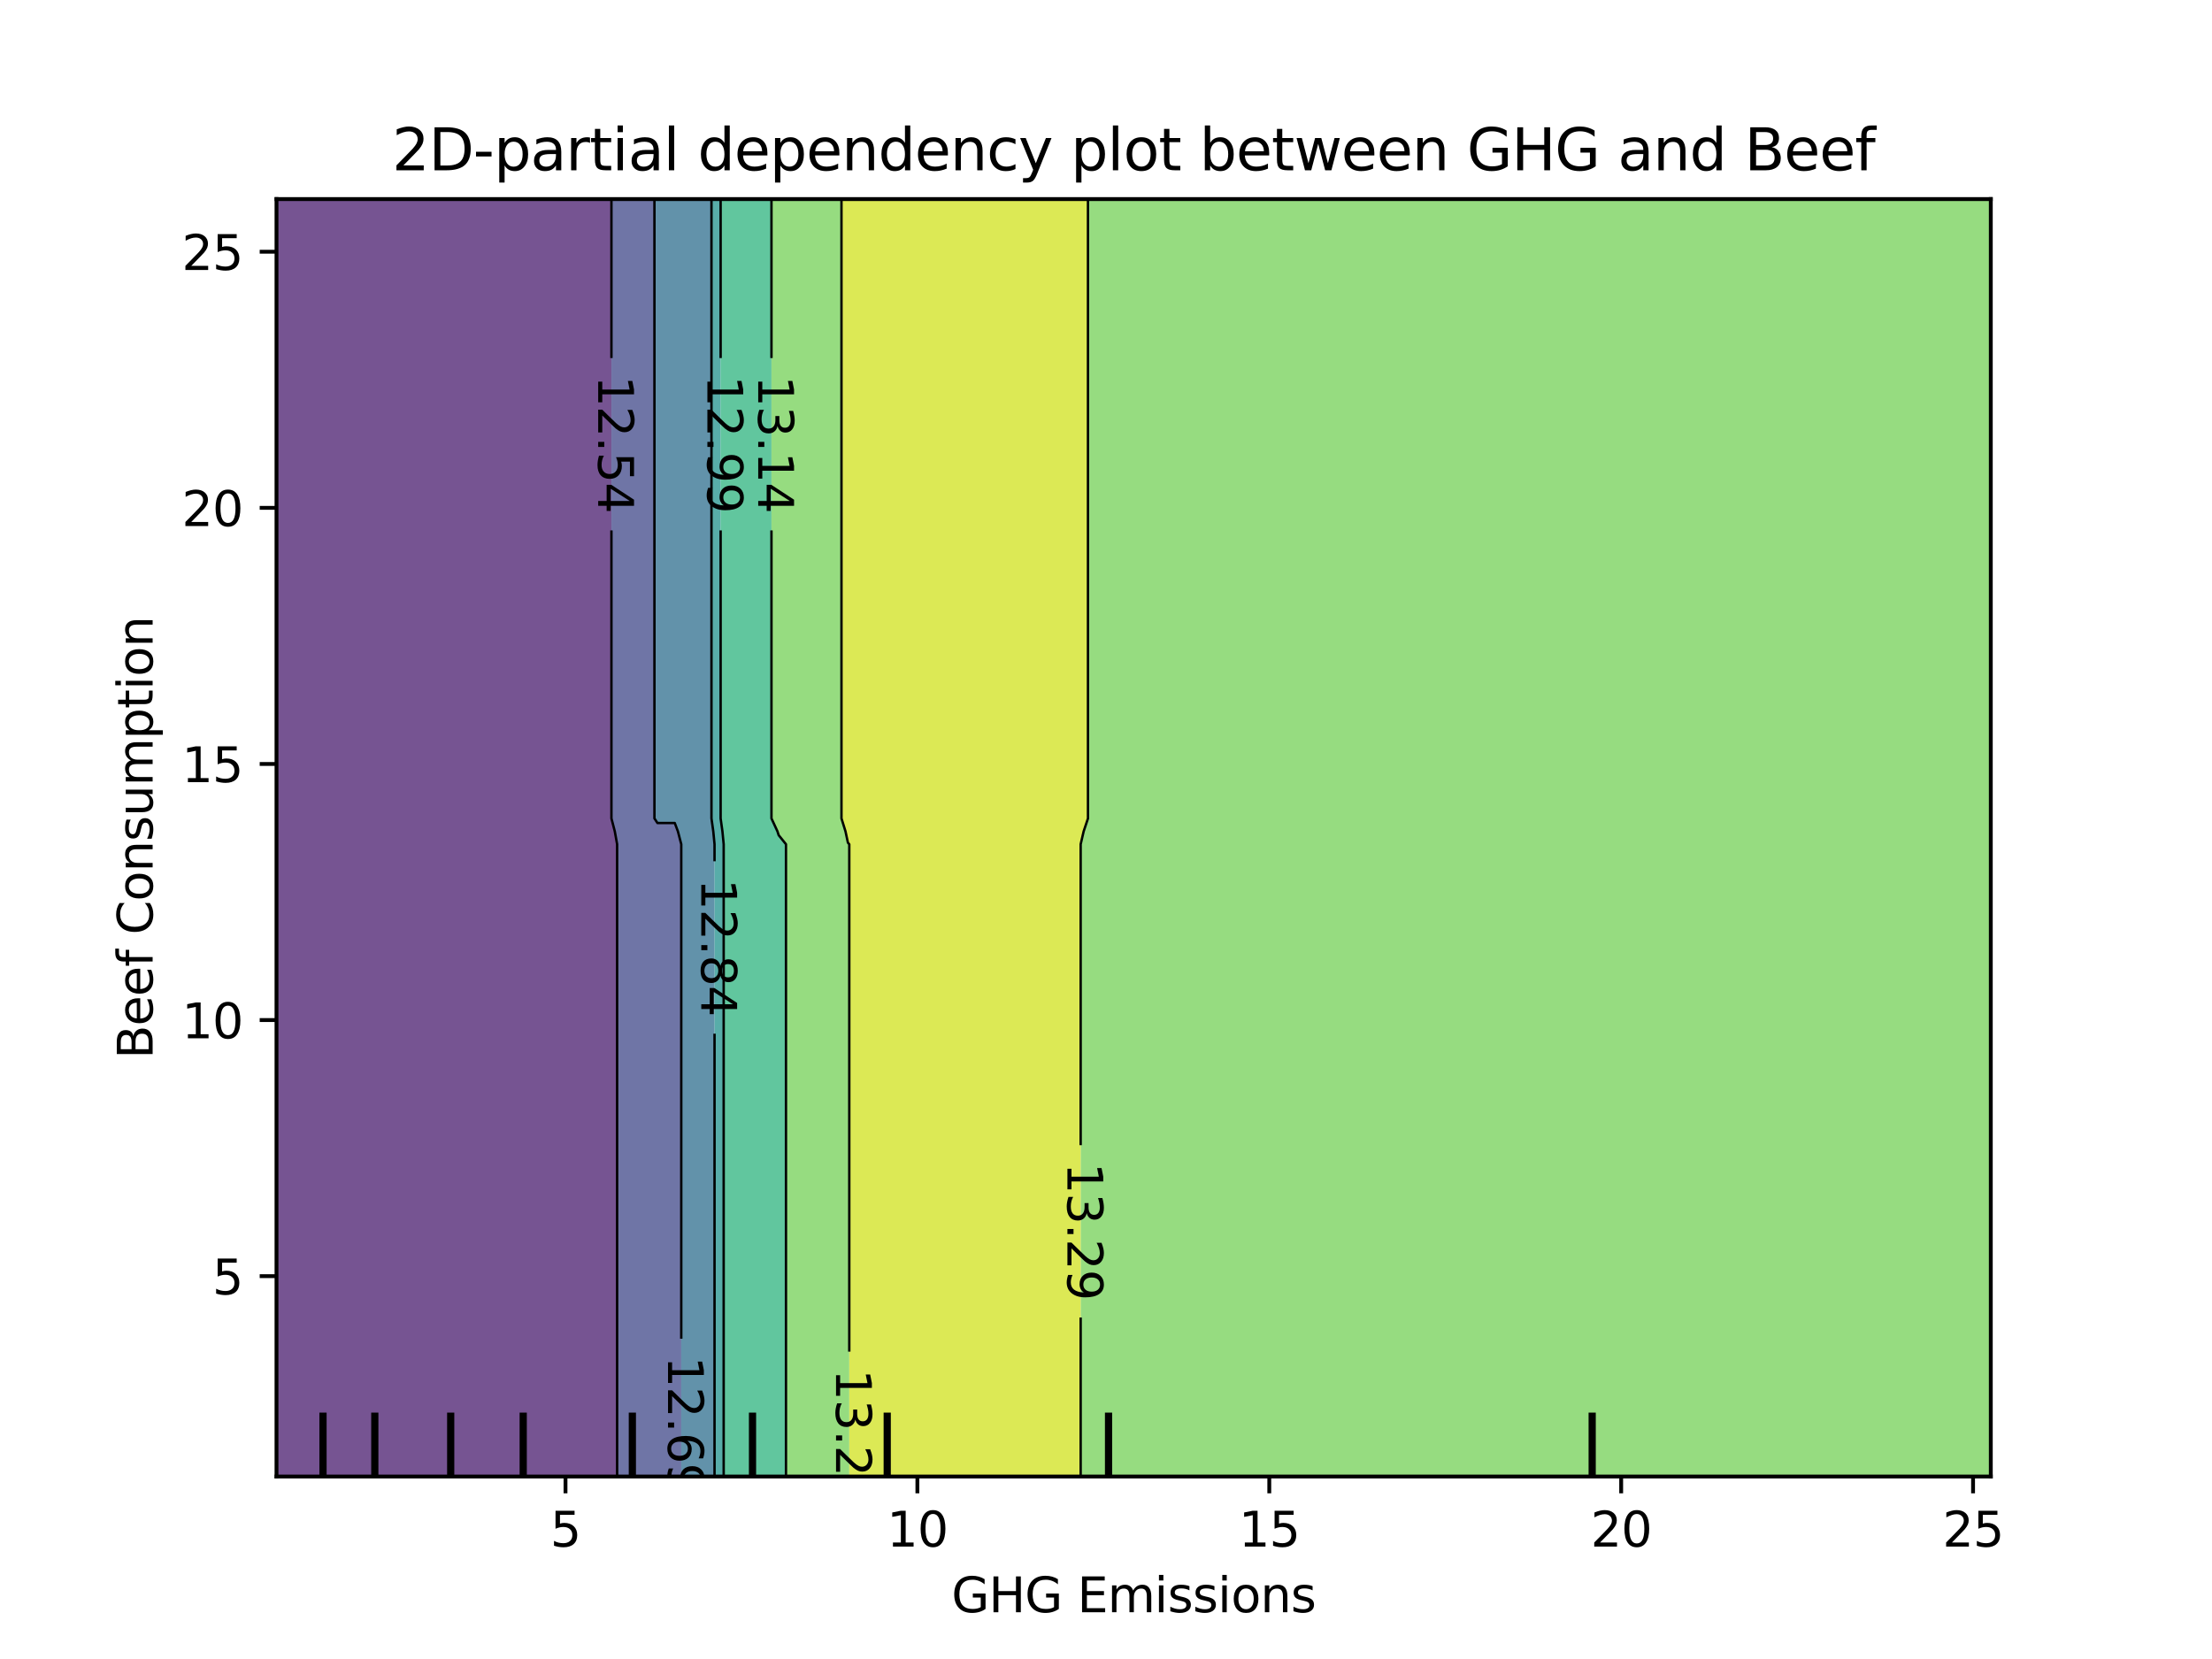 <?xml version="1.0" encoding="utf-8" standalone="no"?>
<!DOCTYPE svg PUBLIC "-//W3C//DTD SVG 1.1//EN"
  "http://www.w3.org/Graphics/SVG/1.1/DTD/svg11.dtd">
<svg xmlns:xlink="http://www.w3.org/1999/xlink" width="460.8pt" height="345.6pt" viewBox="0 0 460.8 345.6" xmlns="http://www.w3.org/2000/svg" version="1.1">
 <defs>
  <style type="text/css">*{stroke-linejoin: round; stroke-linecap: butt}</style>
 </defs>
 <g id="figure_1">
  <g id="patch_1">
   <path d="M 0 345.6 
L 460.8 345.6 
L 460.8 0 
L 0 0 
L 0 345.6 
z
" style="fill: none"/>
  </g>
  <g id="axes_1"/>
  <g id="axes_2">
   <g id="patch_2">
    <path d="M 57.6 307.584 
L 414.72 307.584 
L 414.72 41.472 
L 57.6 41.472 
L 57.6 307.584 
z
" style="fill: none"/>
   </g>
   <g id="PathCollection_1">
    <path d="M 61.207 307.584 
L 64.815 307.584 
L 68.422 307.584 
L 72.029 307.584 
L 75.636 307.584 
L 79.244 307.584 
L 82.851 307.584 
L 86.458 307.584 
L 90.065 307.584 
L 93.673 307.584 
L 97.28 307.584 
L 100.887 307.584 
L 104.495 307.584 
L 108.102 307.584 
L 111.709 307.584 
L 115.316 307.584 
L 118.924 307.584 
L 122.531 307.584 
L 126.138 307.584 
L 128.558 307.584 
L 128.558 304.896 
L 128.558 302.208 
L 128.558 299.52 
L 128.558 296.832 
L 128.558 294.144 
L 128.558 291.456 
L 128.558 288.768 
L 128.558 286.08 
L 128.558 283.392 
L 128.558 280.704 
L 128.558 278.016 
L 128.558 275.328 
L 128.558 272.64 
L 128.558 269.952 
L 128.558 267.264 
L 128.558 264.576 
L 128.558 261.888 
L 128.558 259.2 
L 128.558 256.512 
L 128.558 253.824 
L 128.558 251.136 
L 128.558 248.448 
L 128.558 245.76 
L 128.558 243.072 
L 128.558 240.384 
L 128.558 237.696 
L 128.558 235.008 
L 128.558 232.32 
L 128.558 229.632 
L 128.558 226.944 
L 128.558 224.256 
L 128.558 221.568 
L 128.558 218.88 
L 128.558 216.192 
L 128.558 213.504 
L 128.558 210.816 
L 128.558 208.128 
L 128.558 205.44 
L 128.558 202.752 
L 128.558 200.064 
L 128.558 197.376 
L 128.558 194.688 
L 128.558 192 
L 128.558 189.312 
L 128.558 186.624 
L 128.558 183.936 
L 128.558 181.248 
L 128.558 178.56 
L 128.558 175.872 
L 128.072 173.184 
L 127.373 170.496 
L 127.373 167.808 
L 127.373 165.12 
L 127.373 162.432 
L 127.373 159.744 
L 127.373 157.056 
L 127.373 154.368 
L 127.373 151.68 
L 127.373 148.992 
L 127.373 146.304 
L 127.373 143.616 
L 127.373 140.928 
L 127.373 138.24 
L 127.373 135.552 
L 127.373 132.864 
L 127.373 130.176 
L 127.373 127.488 
L 127.373 124.8 
L 127.373 122.112 
L 127.373 119.424 
L 127.373 116.736 
L 127.373 114.048 
L 127.373 111.36 
L 127.373 108.672 
L 127.373 105.984 
L 127.373 103.296 
L 127.373 100.608 
L 127.373 97.92 
L 127.373 95.232 
L 127.373 92.544 
L 127.373 89.856 
L 127.373 87.168 
L 127.373 84.48 
L 127.373 81.792 
L 127.373 79.104 
L 127.373 76.416 
L 127.373 73.728 
L 127.373 71.04 
L 127.373 68.352 
L 127.373 65.664 
L 127.373 62.976 
L 127.373 60.288 
L 127.373 57.6 
L 127.373 54.912 
L 127.373 52.224 
L 127.373 49.536 
L 127.373 46.848 
L 127.373 44.16 
L 127.373 41.472 
L 126.138 41.472 
L 122.531 41.472 
L 118.924 41.472 
L 115.316 41.472 
L 111.709 41.472 
L 108.102 41.472 
L 104.495 41.472 
L 100.887 41.472 
L 97.28 41.472 
L 93.673 41.472 
L 90.065 41.472 
L 86.458 41.472 
L 82.851 41.472 
L 79.244 41.472 
L 75.636 41.472 
L 72.029 41.472 
L 68.422 41.472 
L 64.815 41.472 
L 61.207 41.472 
L 57.6 41.472 
L 57.6 44.16 
L 57.6 46.848 
L 57.6 49.536 
L 57.6 52.224 
L 57.6 54.912 
L 57.6 57.6 
L 57.6 60.288 
L 57.6 62.976 
L 57.6 65.664 
L 57.6 68.352 
L 57.6 71.04 
L 57.6 73.728 
L 57.6 76.416 
L 57.6 79.104 
L 57.6 81.792 
L 57.6 84.48 
L 57.6 87.168 
L 57.6 89.856 
L 57.6 92.544 
L 57.6 95.232 
L 57.6 97.92 
L 57.6 100.608 
L 57.6 103.296 
L 57.6 105.984 
L 57.6 108.672 
L 57.6 111.36 
L 57.6 114.048 
L 57.6 116.736 
L 57.6 119.424 
L 57.6 122.112 
L 57.6 124.8 
L 57.6 127.488 
L 57.6 130.176 
L 57.6 132.864 
L 57.6 135.552 
L 57.6 138.24 
L 57.6 140.928 
L 57.6 143.616 
L 57.6 146.304 
L 57.6 148.992 
L 57.6 151.68 
L 57.6 154.368 
L 57.6 157.056 
L 57.6 159.744 
L 57.6 162.432 
L 57.6 165.12 
L 57.6 167.808 
L 57.6 170.496 
L 57.6 173.184 
L 57.6 175.872 
L 57.6 178.56 
L 57.6 181.248 
L 57.6 183.936 
L 57.6 186.624 
L 57.6 189.312 
L 57.6 192 
L 57.6 194.688 
L 57.6 197.376 
L 57.6 200.064 
L 57.6 202.752 
L 57.6 205.44 
L 57.6 208.128 
L 57.6 210.816 
L 57.6 213.504 
L 57.6 216.192 
L 57.6 218.88 
L 57.6 221.568 
L 57.6 224.256 
L 57.6 226.944 
L 57.6 229.632 
L 57.6 232.32 
L 57.6 235.008 
L 57.6 237.696 
L 57.6 240.384 
L 57.6 243.072 
L 57.6 245.76 
L 57.6 248.448 
L 57.6 251.136 
L 57.6 253.824 
L 57.6 256.512 
L 57.6 259.2 
L 57.6 261.888 
L 57.6 264.576 
L 57.6 267.264 
L 57.6 269.952 
L 57.6 272.64 
L 57.6 275.328 
L 57.6 278.016 
L 57.6 280.704 
L 57.6 283.392 
L 57.6 286.08 
L 57.6 288.768 
L 57.6 291.456 
L 57.6 294.144 
L 57.6 296.832 
L 57.6 299.52 
L 57.6 302.208 
L 57.6 304.896 
L 57.6 307.584 
z
" clip-path="url(#p902737197c)" style="fill: #481b6d; fill-opacity: 0.75"/>
   </g>
   <g id="PathCollection_2">
    <path d="M 129.745 307.584 
L 133.353 307.584 
L 136.96 307.584 
L 140.567 307.584 
L 141.92 307.584 
L 141.92 304.896 
L 141.92 302.208 
L 141.92 299.52 
L 141.92 296.832 
L 141.92 294.144 
L 141.92 291.456 
L 141.92 288.768 
L 141.92 286.08 
L 141.92 283.392 
L 141.92 280.704 
L 141.92 278.016 
L 141.92 275.328 
L 141.92 272.64 
L 141.92 269.952 
L 141.92 267.264 
L 141.92 264.576 
L 141.92 261.888 
L 141.92 259.2 
L 141.92 256.512 
L 141.92 253.824 
L 141.92 251.136 
L 141.92 248.448 
L 141.92 245.76 
L 141.92 243.072 
L 141.92 240.384 
L 141.92 237.696 
L 141.92 235.008 
L 141.92 232.32 
L 141.92 229.632 
L 141.92 226.944 
L 141.92 224.256 
L 141.92 221.568 
L 141.92 218.88 
L 141.92 216.192 
L 141.92 213.504 
L 141.92 210.816 
L 141.92 208.128 
L 141.92 205.44 
L 141.92 202.752 
L 141.92 200.064 
L 141.92 197.376 
L 141.92 194.688 
L 141.92 192 
L 141.92 189.312 
L 141.92 186.624 
L 141.92 183.936 
L 141.92 181.248 
L 141.92 178.56 
L 141.92 175.872 
L 141.219 173.184 
L 140.567 171.45 
L 136.96 171.45 
L 136.332 170.496 
L 136.332 167.808 
L 136.332 165.12 
L 136.332 162.432 
L 136.332 159.744 
L 136.332 157.056 
L 136.332 154.368 
L 136.332 151.68 
L 136.332 148.992 
L 136.332 146.304 
L 136.332 143.616 
L 136.332 140.928 
L 136.332 138.24 
L 136.332 135.552 
L 136.332 132.864 
L 136.332 130.176 
L 136.332 127.488 
L 136.332 124.8 
L 136.332 122.112 
L 136.332 119.424 
L 136.332 116.736 
L 136.332 114.048 
L 136.332 111.36 
L 136.332 108.672 
L 136.332 105.984 
L 136.332 103.296 
L 136.332 100.608 
L 136.332 97.92 
L 136.332 95.232 
L 136.332 92.544 
L 136.332 89.856 
L 136.332 87.168 
L 136.332 84.48 
L 136.332 81.792 
L 136.332 79.104 
L 136.332 76.416 
L 136.332 73.728 
L 136.332 71.04 
L 136.332 68.352 
L 136.332 65.664 
L 136.332 62.976 
L 136.332 60.288 
L 136.332 57.6 
L 136.332 54.912 
L 136.332 52.224 
L 136.332 49.536 
L 136.332 46.848 
L 136.332 44.16 
L 136.332 41.472 
L 133.353 41.472 
L 129.745 41.472 
L 127.373 41.472 
L 127.373 44.16 
L 127.373 46.848 
L 127.373 49.536 
L 127.373 52.224 
L 127.373 54.912 
L 127.373 57.6 
L 127.373 60.288 
L 127.373 62.976 
L 127.373 65.664 
L 127.373 68.352 
L 127.373 71.04 
L 127.373 73.728 
L 127.373 76.416 
L 127.373 79.104 
L 127.373 81.792 
L 127.373 84.48 
L 127.373 87.168 
L 127.373 89.856 
L 127.373 92.544 
L 127.373 95.232 
L 127.373 97.92 
L 127.373 100.608 
L 127.373 103.296 
L 127.373 105.984 
L 127.373 108.672 
L 127.373 111.36 
L 127.373 114.048 
L 127.373 116.736 
L 127.373 119.424 
L 127.373 122.112 
L 127.373 124.8 
L 127.373 127.488 
L 127.373 130.176 
L 127.373 132.864 
L 127.373 135.552 
L 127.373 138.24 
L 127.373 140.928 
L 127.373 143.616 
L 127.373 146.304 
L 127.373 148.992 
L 127.373 151.68 
L 127.373 154.368 
L 127.373 157.056 
L 127.373 159.744 
L 127.373 162.432 
L 127.373 165.12 
L 127.373 167.808 
L 127.373 170.496 
L 128.072 173.184 
L 128.558 175.872 
L 128.558 178.56 
L 128.558 181.248 
L 128.558 183.936 
L 128.558 186.624 
L 128.558 189.312 
L 128.558 192 
L 128.558 194.688 
L 128.558 197.376 
L 128.558 200.064 
L 128.558 202.752 
L 128.558 205.44 
L 128.558 208.128 
L 128.558 210.816 
L 128.558 213.504 
L 128.558 216.192 
L 128.558 218.88 
L 128.558 221.568 
L 128.558 224.256 
L 128.558 226.944 
L 128.558 229.632 
L 128.558 232.32 
L 128.558 235.008 
L 128.558 237.696 
L 128.558 240.384 
L 128.558 243.072 
L 128.558 245.76 
L 128.558 248.448 
L 128.558 251.136 
L 128.558 253.824 
L 128.558 256.512 
L 128.558 259.2 
L 128.558 261.888 
L 128.558 264.576 
L 128.558 267.264 
L 128.558 269.952 
L 128.558 272.64 
L 128.558 275.328 
L 128.558 278.016 
L 128.558 280.704 
L 128.558 283.392 
L 128.558 286.08 
L 128.558 288.768 
L 128.558 291.456 
L 128.558 294.144 
L 128.558 296.832 
L 128.558 299.52 
L 128.558 302.208 
L 128.558 304.896 
L 128.558 307.584 
z
" clip-path="url(#p902737197c)" style="fill: #3f4788; fill-opacity: 0.75"/>
   </g>
   <g id="PathCollection_3">
    <path d="M 144.175 307.584 
L 147.782 307.584 
L 148.849 307.584 
L 148.849 304.896 
L 148.849 302.208 
L 148.849 299.52 
L 148.849 296.832 
L 148.849 294.144 
L 148.849 291.456 
L 148.849 288.768 
L 148.849 286.08 
L 148.849 283.392 
L 148.849 280.704 
L 148.849 278.016 
L 148.849 275.328 
L 148.849 272.64 
L 148.849 269.952 
L 148.849 267.264 
L 148.849 264.576 
L 148.849 261.888 
L 148.849 259.2 
L 148.849 256.512 
L 148.849 253.824 
L 148.849 251.136 
L 148.849 248.448 
L 148.849 245.76 
L 148.849 243.072 
L 148.849 240.384 
L 148.849 237.696 
L 148.849 235.008 
L 148.849 232.32 
L 148.849 229.632 
L 148.849 226.944 
L 148.849 224.256 
L 148.849 221.568 
L 148.849 218.88 
L 148.849 216.192 
L 148.849 213.504 
L 148.849 210.816 
L 148.849 208.128 
L 148.849 205.44 
L 148.849 202.752 
L 148.849 200.064 
L 148.849 197.376 
L 148.849 194.688 
L 148.849 192 
L 148.849 189.312 
L 148.849 186.624 
L 148.849 183.936 
L 148.849 181.248 
L 148.849 178.56 
L 148.849 175.872 
L 148.589 173.184 
L 148.213 170.496 
L 148.213 167.808 
L 148.213 165.12 
L 148.213 162.432 
L 148.213 159.744 
L 148.213 157.056 
L 148.213 154.368 
L 148.213 151.68 
L 148.213 148.992 
L 148.213 146.304 
L 148.213 143.616 
L 148.213 140.928 
L 148.213 138.24 
L 148.213 135.552 
L 148.213 132.864 
L 148.213 130.176 
L 148.213 127.488 
L 148.213 124.8 
L 148.213 122.112 
L 148.213 119.424 
L 148.213 116.736 
L 148.213 114.048 
L 148.213 111.36 
L 148.213 108.672 
L 148.213 105.984 
L 148.213 103.296 
L 148.213 100.608 
L 148.213 97.92 
L 148.213 95.232 
L 148.213 92.544 
L 148.213 89.856 
L 148.213 87.168 
L 148.213 84.48 
L 148.213 81.792 
L 148.213 79.104 
L 148.213 76.416 
L 148.213 73.728 
L 148.213 71.04 
L 148.213 68.352 
L 148.213 65.664 
L 148.213 62.976 
L 148.213 60.288 
L 148.213 57.6 
L 148.213 54.912 
L 148.213 52.224 
L 148.213 49.536 
L 148.213 46.848 
L 148.213 44.16 
L 148.213 41.472 
L 147.782 41.472 
L 144.175 41.472 
L 140.567 41.472 
L 136.96 41.472 
L 136.332 41.472 
L 136.332 44.16 
L 136.332 46.848 
L 136.332 49.536 
L 136.332 52.224 
L 136.332 54.912 
L 136.332 57.6 
L 136.332 60.288 
L 136.332 62.976 
L 136.332 65.664 
L 136.332 68.352 
L 136.332 71.04 
L 136.332 73.728 
L 136.332 76.416 
L 136.332 79.104 
L 136.332 81.792 
L 136.332 84.48 
L 136.332 87.168 
L 136.332 89.856 
L 136.332 92.544 
L 136.332 95.232 
L 136.332 97.92 
L 136.332 100.608 
L 136.332 103.296 
L 136.332 105.984 
L 136.332 108.672 
L 136.332 111.36 
L 136.332 114.048 
L 136.332 116.736 
L 136.332 119.424 
L 136.332 122.112 
L 136.332 124.8 
L 136.332 127.488 
L 136.332 130.176 
L 136.332 132.864 
L 136.332 135.552 
L 136.332 138.24 
L 136.332 140.928 
L 136.332 143.616 
L 136.332 146.304 
L 136.332 148.992 
L 136.332 151.68 
L 136.332 154.368 
L 136.332 157.056 
L 136.332 159.744 
L 136.332 162.432 
L 136.332 165.12 
L 136.332 167.808 
L 136.332 170.496 
L 136.96 171.45 
L 140.567 171.45 
L 141.219 173.184 
L 141.92 175.872 
L 141.92 178.56 
L 141.92 181.248 
L 141.92 183.936 
L 141.92 186.624 
L 141.92 189.312 
L 141.92 192 
L 141.92 194.688 
L 141.92 197.376 
L 141.92 200.064 
L 141.92 202.752 
L 141.92 205.44 
L 141.92 208.128 
L 141.92 210.816 
L 141.92 213.504 
L 141.92 216.192 
L 141.92 218.88 
L 141.92 221.568 
L 141.92 224.256 
L 141.92 226.944 
L 141.92 229.632 
L 141.92 232.32 
L 141.92 235.008 
L 141.92 237.696 
L 141.92 240.384 
L 141.92 243.072 
L 141.92 245.76 
L 141.92 248.448 
L 141.92 251.136 
L 141.92 253.824 
L 141.92 256.512 
L 141.92 259.2 
L 141.92 261.888 
L 141.92 264.576 
L 141.92 267.264 
L 141.92 269.952 
L 141.92 272.64 
L 141.92 275.328 
L 141.92 278.016 
L 141.92 280.704 
L 141.92 283.392 
L 141.92 286.08 
L 141.92 288.768 
L 141.92 291.456 
L 141.92 294.144 
L 141.92 296.832 
L 141.92 299.52 
L 141.92 302.208 
L 141.92 304.896 
L 141.92 307.584 
z
" clip-path="url(#p902737197c)" style="fill: #2e6e8e; fill-opacity: 0.75"/>
   </g>
   <g id="PathCollection_4">
    <path d="M 150.755 304.896 
L 150.755 302.208 
L 150.755 299.52 
L 150.755 296.832 
L 150.755 294.144 
L 150.755 291.456 
L 150.755 288.768 
L 150.755 286.08 
L 150.755 283.392 
L 150.755 280.704 
L 150.755 278.016 
L 150.755 275.328 
L 150.755 272.64 
L 150.755 269.952 
L 150.755 267.264 
L 150.755 264.576 
L 150.755 261.888 
L 150.755 259.2 
L 150.755 256.512 
L 150.755 253.824 
L 150.755 251.136 
L 150.755 248.448 
L 150.755 245.76 
L 150.755 243.072 
L 150.755 240.384 
L 150.755 237.696 
L 150.755 235.008 
L 150.755 232.32 
L 150.755 229.632 
L 150.755 226.944 
L 150.755 224.256 
L 150.755 221.568 
L 150.755 218.88 
L 150.755 216.192 
L 150.755 213.504 
L 150.755 210.816 
L 150.755 208.128 
L 150.755 205.44 
L 150.755 202.752 
L 150.755 200.064 
L 150.755 197.376 
L 150.755 194.688 
L 150.755 192 
L 150.755 189.312 
L 150.755 186.624 
L 150.755 183.936 
L 150.755 181.248 
L 150.755 178.56 
L 150.755 175.872 
L 150.494 173.184 
L 150.119 170.496 
L 150.119 167.808 
L 150.119 165.12 
L 150.119 162.432 
L 150.119 159.744 
L 150.119 157.056 
L 150.119 154.368 
L 150.119 151.68 
L 150.119 148.992 
L 150.119 146.304 
L 150.119 143.616 
L 150.119 140.928 
L 150.119 138.24 
L 150.119 135.552 
L 150.119 132.864 
L 150.119 130.176 
L 150.119 127.488 
L 150.119 124.8 
L 150.119 122.112 
L 150.119 119.424 
L 150.119 116.736 
L 150.119 114.048 
L 150.119 111.36 
L 150.119 108.672 
L 150.119 105.984 
L 150.119 103.296 
L 150.119 100.608 
L 150.119 97.92 
L 150.119 95.232 
L 150.119 92.544 
L 150.119 89.856 
L 150.119 87.168 
L 150.119 84.48 
L 150.119 81.792 
L 150.119 79.104 
L 150.119 76.416 
L 150.119 73.728 
L 150.119 71.04 
L 150.119 68.352 
L 150.119 65.664 
L 150.119 62.976 
L 150.119 60.288 
L 150.119 57.6 
L 150.119 54.912 
L 150.119 52.224 
L 150.119 49.536 
L 150.119 46.848 
L 150.119 44.16 
L 150.119 41.472 
L 148.213 41.472 
L 148.213 44.16 
L 148.213 46.848 
L 148.213 49.536 
L 148.213 52.224 
L 148.213 54.912 
L 148.213 57.6 
L 148.213 60.288 
L 148.213 62.976 
L 148.213 65.664 
L 148.213 68.352 
L 148.213 71.04 
L 148.213 73.728 
L 148.213 76.416 
L 148.213 79.104 
L 148.213 81.792 
L 148.213 84.48 
L 148.213 87.168 
L 148.213 89.856 
L 148.213 92.544 
L 148.213 95.232 
L 148.213 97.92 
L 148.213 100.608 
L 148.213 103.296 
L 148.213 105.984 
L 148.213 108.672 
L 148.213 111.36 
L 148.213 114.048 
L 148.213 116.736 
L 148.213 119.424 
L 148.213 122.112 
L 148.213 124.8 
L 148.213 127.488 
L 148.213 130.176 
L 148.213 132.864 
L 148.213 135.552 
L 148.213 138.24 
L 148.213 140.928 
L 148.213 143.616 
L 148.213 146.304 
L 148.213 148.992 
L 148.213 151.68 
L 148.213 154.368 
L 148.213 157.056 
L 148.213 159.744 
L 148.213 162.432 
L 148.213 165.12 
L 148.213 167.808 
L 148.213 170.496 
L 148.589 173.184 
L 148.849 175.872 
L 148.849 178.56 
L 148.849 181.248 
L 148.849 183.936 
L 148.849 186.624 
L 148.849 189.312 
L 148.849 192 
L 148.849 194.688 
L 148.849 197.376 
L 148.849 200.064 
L 148.849 202.752 
L 148.849 205.44 
L 148.849 208.128 
L 148.849 210.816 
L 148.849 213.504 
L 148.849 216.192 
L 148.849 218.88 
L 148.849 221.568 
L 148.849 224.256 
L 148.849 226.944 
L 148.849 229.632 
L 148.849 232.32 
L 148.849 235.008 
L 148.849 237.696 
L 148.849 240.384 
L 148.849 243.072 
L 148.849 245.76 
L 148.849 248.448 
L 148.849 251.136 
L 148.849 253.824 
L 148.849 256.512 
L 148.849 259.2 
L 148.849 261.888 
L 148.849 264.576 
L 148.849 267.264 
L 148.849 269.952 
L 148.849 272.64 
L 148.849 275.328 
L 148.849 278.016 
L 148.849 280.704 
L 148.849 283.392 
L 148.849 286.08 
L 148.849 288.768 
L 148.849 291.456 
L 148.849 294.144 
L 148.849 296.832 
L 148.849 299.52 
L 148.849 302.208 
L 148.849 304.896 
L 148.849 307.584 
L 150.755 307.584 
z
" clip-path="url(#p902737197c)" style="fill: #21918c; fill-opacity: 0.75"/>
   </g>
   <g id="PathCollection_5">
    <path d="M 151.389 307.584 
L 154.996 307.584 
L 158.604 307.584 
L 162.211 307.584 
L 163.733 307.584 
L 163.733 304.896 
L 163.733 302.208 
L 163.733 299.52 
L 163.733 296.832 
L 163.733 294.144 
L 163.733 291.456 
L 163.733 288.768 
L 163.733 286.08 
L 163.733 283.392 
L 163.733 280.704 
L 163.733 278.016 
L 163.733 275.328 
L 163.733 272.64 
L 163.733 269.952 
L 163.733 267.264 
L 163.733 264.576 
L 163.733 261.888 
L 163.733 259.2 
L 163.733 256.512 
L 163.733 253.824 
L 163.733 251.136 
L 163.733 248.448 
L 163.733 245.76 
L 163.733 243.072 
L 163.733 240.384 
L 163.733 237.696 
L 163.733 235.008 
L 163.733 232.32 
L 163.733 229.632 
L 163.733 226.944 
L 163.733 224.256 
L 163.733 221.568 
L 163.733 218.88 
L 163.733 216.192 
L 163.733 213.504 
L 163.733 210.816 
L 163.733 208.128 
L 163.733 205.44 
L 163.733 202.752 
L 163.733 200.064 
L 163.733 197.376 
L 163.733 194.688 
L 163.733 192 
L 163.733 189.312 
L 163.733 186.624 
L 163.733 183.936 
L 163.733 181.248 
L 163.733 178.56 
L 163.733 175.872 
L 162.211 173.98 
L 161.955 173.184 
L 160.711 170.496 
L 160.711 167.808 
L 160.711 165.12 
L 160.711 162.432 
L 160.711 159.744 
L 160.711 157.056 
L 160.711 154.368 
L 160.711 151.68 
L 160.711 148.992 
L 160.711 146.304 
L 160.711 143.616 
L 160.711 140.928 
L 160.711 138.24 
L 160.711 135.552 
L 160.711 132.864 
L 160.711 130.176 
L 160.711 127.488 
L 160.711 124.8 
L 160.711 122.112 
L 160.711 119.424 
L 160.711 116.736 
L 160.711 114.048 
L 160.711 111.36 
L 160.711 108.672 
L 160.711 105.984 
L 160.711 103.296 
L 160.711 100.608 
L 160.711 97.92 
L 160.711 95.232 
L 160.711 92.544 
L 160.711 89.856 
L 160.711 87.168 
L 160.711 84.48 
L 160.711 81.792 
L 160.711 79.104 
L 160.711 76.416 
L 160.711 73.728 
L 160.711 71.04 
L 160.711 68.352 
L 160.711 65.664 
L 160.711 62.976 
L 160.711 60.288 
L 160.711 57.6 
L 160.711 54.912 
L 160.711 52.224 
L 160.711 49.536 
L 160.711 46.848 
L 160.711 44.16 
L 160.711 41.472 
L 158.604 41.472 
L 154.996 41.472 
L 151.389 41.472 
L 150.119 41.472 
L 150.119 44.16 
L 150.119 46.848 
L 150.119 49.536 
L 150.119 52.224 
L 150.119 54.912 
L 150.119 57.6 
L 150.119 60.288 
L 150.119 62.976 
L 150.119 65.664 
L 150.119 68.352 
L 150.119 71.04 
L 150.119 73.728 
L 150.119 76.416 
L 150.119 79.104 
L 150.119 81.792 
L 150.119 84.48 
L 150.119 87.168 
L 150.119 89.856 
L 150.119 92.544 
L 150.119 95.232 
L 150.119 97.92 
L 150.119 100.608 
L 150.119 103.296 
L 150.119 105.984 
L 150.119 108.672 
L 150.119 111.36 
L 150.119 114.048 
L 150.119 116.736 
L 150.119 119.424 
L 150.119 122.112 
L 150.119 124.8 
L 150.119 127.488 
L 150.119 130.176 
L 150.119 132.864 
L 150.119 135.552 
L 150.119 138.24 
L 150.119 140.928 
L 150.119 143.616 
L 150.119 146.304 
L 150.119 148.992 
L 150.119 151.68 
L 150.119 154.368 
L 150.119 157.056 
L 150.119 159.744 
L 150.119 162.432 
L 150.119 165.12 
L 150.119 167.808 
L 150.119 170.496 
L 150.494 173.184 
L 150.755 175.872 
L 150.755 178.56 
L 150.755 181.248 
L 150.755 183.936 
L 150.755 186.624 
L 150.755 189.312 
L 150.755 192 
L 150.755 194.688 
L 150.755 197.376 
L 150.755 200.064 
L 150.755 202.752 
L 150.755 205.44 
L 150.755 208.128 
L 150.755 210.816 
L 150.755 213.504 
L 150.755 216.192 
L 150.755 218.88 
L 150.755 221.568 
L 150.755 224.256 
L 150.755 226.944 
L 150.755 229.632 
L 150.755 232.32 
L 150.755 235.008 
L 150.755 237.696 
L 150.755 240.384 
L 150.755 243.072 
L 150.755 245.76 
L 150.755 248.448 
L 150.755 251.136 
L 150.755 253.824 
L 150.755 256.512 
L 150.755 259.2 
L 150.755 261.888 
L 150.755 264.576 
L 150.755 267.264 
L 150.755 269.952 
L 150.755 272.64 
L 150.755 275.328 
L 150.755 278.016 
L 150.755 280.704 
L 150.755 283.392 
L 150.755 286.08 
L 150.755 288.768 
L 150.755 291.456 
L 150.755 294.144 
L 150.755 296.832 
L 150.755 299.52 
L 150.755 302.208 
L 150.755 304.896 
L 150.755 307.584 
z
" clip-path="url(#p902737197c)" style="fill: #2db27d; fill-opacity: 0.75"/>
   </g>
   <g id="PathCollection_6">
    <path d="M 165.818 307.584 
L 169.425 307.584 
L 173.033 307.584 
L 176.64 307.584 
L 176.921 307.584 
L 176.921 304.896 
L 176.921 302.208 
L 176.921 299.52 
L 176.921 296.832 
L 176.921 294.144 
L 176.921 291.456 
L 176.921 288.768 
L 176.921 286.08 
L 176.921 283.392 
L 176.921 280.704 
L 176.921 278.016 
L 176.921 275.328 
L 176.921 272.64 
L 176.921 269.952 
L 176.921 267.264 
L 176.921 264.576 
L 176.921 261.888 
L 176.921 259.2 
L 176.921 256.512 
L 176.921 253.824 
L 176.921 251.136 
L 176.921 248.448 
L 176.921 245.76 
L 176.921 243.072 
L 176.921 240.384 
L 176.921 237.696 
L 176.921 235.008 
L 176.921 232.32 
L 176.921 229.632 
L 176.921 226.944 
L 176.921 224.256 
L 176.921 221.568 
L 176.921 218.88 
L 176.921 216.192 
L 176.921 213.504 
L 176.921 210.816 
L 176.921 208.128 
L 176.921 205.44 
L 176.921 202.752 
L 176.921 200.064 
L 176.921 197.376 
L 176.921 194.688 
L 176.921 192 
L 176.921 189.312 
L 176.921 186.624 
L 176.921 183.936 
L 176.921 181.248 
L 176.921 178.56 
L 176.921 175.872 
L 176.64 175.556 
L 176.129 173.184 
L 175.295 170.496 
L 175.295 167.808 
L 175.295 165.12 
L 175.295 162.432 
L 175.295 159.744 
L 175.295 157.056 
L 175.295 154.368 
L 175.295 151.68 
L 175.295 148.992 
L 175.295 146.304 
L 175.295 143.616 
L 175.295 140.928 
L 175.295 138.24 
L 175.295 135.552 
L 175.295 132.864 
L 175.295 130.176 
L 175.295 127.488 
L 175.295 124.8 
L 175.295 122.112 
L 175.295 119.424 
L 175.295 116.736 
L 175.295 114.048 
L 175.295 111.36 
L 175.295 108.672 
L 175.295 105.984 
L 175.295 103.296 
L 175.295 100.608 
L 175.295 97.92 
L 175.295 95.232 
L 175.295 92.544 
L 175.295 89.856 
L 175.295 87.168 
L 175.295 84.48 
L 175.295 81.792 
L 175.295 79.104 
L 175.295 76.416 
L 175.295 73.728 
L 175.295 71.04 
L 175.295 68.352 
L 175.295 65.664 
L 175.295 62.976 
L 175.295 60.288 
L 175.295 57.6 
L 175.295 54.912 
L 175.295 52.224 
L 175.295 49.536 
L 175.295 46.848 
L 175.295 44.16 
L 175.295 41.472 
L 173.033 41.472 
L 169.425 41.472 
L 165.818 41.472 
L 162.211 41.472 
L 160.711 41.472 
L 160.711 44.16 
L 160.711 46.848 
L 160.711 49.536 
L 160.711 52.224 
L 160.711 54.912 
L 160.711 57.6 
L 160.711 60.288 
L 160.711 62.976 
L 160.711 65.664 
L 160.711 68.352 
L 160.711 71.04 
L 160.711 73.728 
L 160.711 76.416 
L 160.711 79.104 
L 160.711 81.792 
L 160.711 84.48 
L 160.711 87.168 
L 160.711 89.856 
L 160.711 92.544 
L 160.711 95.232 
L 160.711 97.92 
L 160.711 100.608 
L 160.711 103.296 
L 160.711 105.984 
L 160.711 108.672 
L 160.711 111.36 
L 160.711 114.048 
L 160.711 116.736 
L 160.711 119.424 
L 160.711 122.112 
L 160.711 124.8 
L 160.711 127.488 
L 160.711 130.176 
L 160.711 132.864 
L 160.711 135.552 
L 160.711 138.24 
L 160.711 140.928 
L 160.711 143.616 
L 160.711 146.304 
L 160.711 148.992 
L 160.711 151.68 
L 160.711 154.368 
L 160.711 157.056 
L 160.711 159.744 
L 160.711 162.432 
L 160.711 165.12 
L 160.711 167.808 
L 160.711 170.496 
L 161.955 173.184 
L 162.211 173.98 
L 163.733 175.872 
L 163.733 178.56 
L 163.733 181.248 
L 163.733 183.936 
L 163.733 186.624 
L 163.733 189.312 
L 163.733 192 
L 163.733 194.688 
L 163.733 197.376 
L 163.733 200.064 
L 163.733 202.752 
L 163.733 205.44 
L 163.733 208.128 
L 163.733 210.816 
L 163.733 213.504 
L 163.733 216.192 
L 163.733 218.88 
L 163.733 221.568 
L 163.733 224.256 
L 163.733 226.944 
L 163.733 229.632 
L 163.733 232.32 
L 163.733 235.008 
L 163.733 237.696 
L 163.733 240.384 
L 163.733 243.072 
L 163.733 245.76 
L 163.733 248.448 
L 163.733 251.136 
L 163.733 253.824 
L 163.733 256.512 
L 163.733 259.2 
L 163.733 261.888 
L 163.733 264.576 
L 163.733 267.264 
L 163.733 269.952 
L 163.733 272.64 
L 163.733 275.328 
L 163.733 278.016 
L 163.733 280.704 
L 163.733 283.392 
L 163.733 286.08 
L 163.733 288.768 
L 163.733 291.456 
L 163.733 294.144 
L 163.733 296.832 
L 163.733 299.52 
L 163.733 302.208 
L 163.733 304.896 
L 163.733 307.584 
z
" clip-path="url(#p902737197c)" style="fill: #73d056; fill-opacity: 0.75"/>
    <path d="M 227.142 307.584 
L 230.749 307.584 
L 234.356 307.584 
L 237.964 307.584 
L 241.571 307.584 
L 245.178 307.584 
L 248.785 307.584 
L 252.393 307.584 
L 256 307.584 
L 259.607 307.584 
L 263.215 307.584 
L 266.822 307.584 
L 270.429 307.584 
L 274.036 307.584 
L 277.644 307.584 
L 281.251 307.584 
L 284.858 307.584 
L 288.465 307.584 
L 292.073 307.584 
L 295.68 307.584 
L 299.287 307.584 
L 302.895 307.584 
L 306.502 307.584 
L 310.109 307.584 
L 313.716 307.584 
L 317.324 307.584 
L 320.931 307.584 
L 324.538 307.584 
L 328.145 307.584 
L 331.753 307.584 
L 335.36 307.584 
L 338.967 307.584 
L 342.575 307.584 
L 346.182 307.584 
L 349.789 307.584 
L 353.396 307.584 
L 357.004 307.584 
L 360.611 307.584 
L 364.218 307.584 
L 367.825 307.584 
L 371.433 307.584 
L 375.04 307.584 
L 378.647 307.584 
L 382.255 307.584 
L 385.862 307.584 
L 389.469 307.584 
L 393.076 307.584 
L 396.684 307.584 
L 400.291 307.584 
L 403.898 307.584 
L 407.505 307.584 
L 411.113 307.584 
L 414.72 307.584 
L 414.72 304.896 
L 414.72 302.208 
L 414.72 299.52 
L 414.72 296.832 
L 414.72 294.144 
L 414.72 291.456 
L 414.72 288.768 
L 414.72 286.08 
L 414.72 283.392 
L 414.72 280.704 
L 414.72 278.016 
L 414.72 275.328 
L 414.72 272.64 
L 414.72 269.952 
L 414.72 267.264 
L 414.72 264.576 
L 414.72 261.888 
L 414.72 259.2 
L 414.72 256.512 
L 414.72 253.824 
L 414.72 251.136 
L 414.72 248.448 
L 414.72 245.76 
L 414.72 243.072 
L 414.72 240.384 
L 414.72 237.696 
L 414.72 235.008 
L 414.72 232.32 
L 414.72 229.632 
L 414.72 226.944 
L 414.72 224.256 
L 414.72 221.568 
L 414.72 218.88 
L 414.72 216.192 
L 414.72 213.504 
L 414.72 210.816 
L 414.72 208.128 
L 414.72 205.44 
L 414.72 202.752 
L 414.72 200.064 
L 414.72 197.376 
L 414.72 194.688 
L 414.72 192 
L 414.72 189.312 
L 414.72 186.624 
L 414.72 183.936 
L 414.72 181.248 
L 414.72 178.56 
L 414.72 175.872 
L 414.72 173.184 
L 414.72 170.496 
L 414.72 167.808 
L 414.72 165.12 
L 414.72 162.432 
L 414.72 159.744 
L 414.72 157.056 
L 414.72 154.368 
L 414.72 151.68 
L 414.72 148.992 
L 414.72 146.304 
L 414.72 143.616 
L 414.72 140.928 
L 414.72 138.24 
L 414.72 135.552 
L 414.72 132.864 
L 414.72 130.176 
L 414.72 127.488 
L 414.72 124.8 
L 414.72 122.112 
L 414.72 119.424 
L 414.72 116.736 
L 414.72 114.048 
L 414.72 111.36 
L 414.72 108.672 
L 414.72 105.984 
L 414.72 103.296 
L 414.72 100.608 
L 414.72 97.92 
L 414.72 95.232 
L 414.72 92.544 
L 414.72 89.856 
L 414.72 87.168 
L 414.72 84.48 
L 414.72 81.792 
L 414.72 79.104 
L 414.72 76.416 
L 414.72 73.728 
L 414.72 71.04 
L 414.72 68.352 
L 414.72 65.664 
L 414.72 62.976 
L 414.72 60.288 
L 414.72 57.6 
L 414.72 54.912 
L 414.72 52.224 
L 414.72 49.536 
L 414.72 46.848 
L 414.72 44.16 
L 414.72 41.472 
L 411.113 41.472 
L 407.505 41.472 
L 403.898 41.472 
L 400.291 41.472 
L 396.684 41.472 
L 393.076 41.472 
L 389.469 41.472 
L 385.862 41.472 
L 382.255 41.472 
L 378.647 41.472 
L 375.04 41.472 
L 371.433 41.472 
L 367.825 41.472 
L 364.218 41.472 
L 360.611 41.472 
L 357.004 41.472 
L 353.396 41.472 
L 349.789 41.472 
L 346.182 41.472 
L 342.575 41.472 
L 338.967 41.472 
L 335.36 41.472 
L 331.753 41.472 
L 328.145 41.472 
L 324.538 41.472 
L 320.931 41.472 
L 317.324 41.472 
L 313.716 41.472 
L 310.109 41.472 
L 306.502 41.472 
L 302.895 41.472 
L 299.287 41.472 
L 295.68 41.472 
L 292.073 41.472 
L 288.465 41.472 
L 284.858 41.472 
L 281.251 41.472 
L 277.644 41.472 
L 274.036 41.472 
L 270.429 41.472 
L 266.822 41.472 
L 263.215 41.472 
L 259.607 41.472 
L 256 41.472 
L 252.393 41.472 
L 248.785 41.472 
L 245.178 41.472 
L 241.571 41.472 
L 237.964 41.472 
L 234.356 41.472 
L 230.749 41.472 
L 227.142 41.472 
L 226.645 41.472 
L 226.645 44.16 
L 226.645 46.848 
L 226.645 49.536 
L 226.645 52.224 
L 226.645 54.912 
L 226.645 57.6 
L 226.645 60.288 
L 226.645 62.976 
L 226.645 65.664 
L 226.645 68.352 
L 226.645 71.04 
L 226.645 73.728 
L 226.645 76.416 
L 226.645 79.104 
L 226.645 81.792 
L 226.645 84.48 
L 226.645 87.168 
L 226.645 89.856 
L 226.645 92.544 
L 226.645 95.232 
L 226.645 97.92 
L 226.645 100.608 
L 226.645 103.296 
L 226.645 105.984 
L 226.645 108.672 
L 226.645 111.36 
L 226.645 114.048 
L 226.645 116.736 
L 226.645 119.424 
L 226.645 122.112 
L 226.645 124.8 
L 226.645 127.488 
L 226.645 130.176 
L 226.645 132.864 
L 226.645 135.552 
L 226.645 138.24 
L 226.645 140.928 
L 226.645 143.616 
L 226.645 146.304 
L 226.645 148.992 
L 226.645 151.68 
L 226.645 154.368 
L 226.645 157.056 
L 226.645 159.744 
L 226.645 162.432 
L 226.645 165.12 
L 226.645 167.808 
L 226.645 170.496 
L 225.746 173.184 
L 225.122 175.872 
L 225.122 178.56 
L 225.122 181.248 
L 225.122 183.936 
L 225.122 186.624 
L 225.122 189.312 
L 225.122 192 
L 225.122 194.688 
L 225.122 197.376 
L 225.122 200.064 
L 225.122 202.752 
L 225.122 205.44 
L 225.122 208.128 
L 225.122 210.816 
L 225.122 213.504 
L 225.122 216.192 
L 225.122 218.88 
L 225.122 221.568 
L 225.122 224.256 
L 225.122 226.944 
L 225.122 229.632 
L 225.122 232.32 
L 225.122 235.008 
L 225.122 237.696 
L 225.122 240.384 
L 225.122 243.072 
L 225.122 245.76 
L 225.122 248.448 
L 225.122 251.136 
L 225.122 253.824 
L 225.122 256.512 
L 225.122 259.2 
L 225.122 261.888 
L 225.122 264.576 
L 225.122 267.264 
L 225.122 269.952 
L 225.122 272.64 
L 225.122 275.328 
L 225.122 278.016 
L 225.122 280.704 
L 225.122 283.392 
L 225.122 286.08 
L 225.122 288.768 
L 225.122 291.456 
L 225.122 294.144 
L 225.122 296.832 
L 225.122 299.52 
L 225.122 302.208 
L 225.122 304.896 
L 225.122 307.584 
z
" clip-path="url(#p902737197c)" style="fill: #73d056; fill-opacity: 0.75"/>
   </g>
   <g id="PathCollection_7">
    <path d="M 180.247 307.584 
L 183.855 307.584 
L 187.462 307.584 
L 191.069 307.584 
L 194.676 307.584 
L 198.284 307.584 
L 201.891 307.584 
L 205.498 307.584 
L 209.105 307.584 
L 212.713 307.584 
L 216.32 307.584 
L 219.927 307.584 
L 223.535 307.584 
L 225.122 307.584 
L 225.122 304.896 
L 225.122 302.208 
L 225.122 299.52 
L 225.122 296.832 
L 225.122 294.144 
L 225.122 291.456 
L 225.122 288.768 
L 225.122 286.08 
L 225.122 283.392 
L 225.122 280.704 
L 225.122 278.016 
L 225.122 275.328 
L 225.122 272.64 
L 225.122 269.952 
L 225.122 267.264 
L 225.122 264.576 
L 225.122 261.888 
L 225.122 259.2 
L 225.122 256.512 
L 225.122 253.824 
L 225.122 251.136 
L 225.122 248.448 
L 225.122 245.76 
L 225.122 243.072 
L 225.122 240.384 
L 225.122 237.696 
L 225.122 235.008 
L 225.122 232.32 
L 225.122 229.632 
L 225.122 226.944 
L 225.122 224.256 
L 225.122 221.568 
L 225.122 218.88 
L 225.122 216.192 
L 225.122 213.504 
L 225.122 210.816 
L 225.122 208.128 
L 225.122 205.44 
L 225.122 202.752 
L 225.122 200.064 
L 225.122 197.376 
L 225.122 194.688 
L 225.122 192 
L 225.122 189.312 
L 225.122 186.624 
L 225.122 183.936 
L 225.122 181.248 
L 225.122 178.56 
L 225.122 175.872 
L 225.746 173.184 
L 226.645 170.496 
L 226.645 167.808 
L 226.645 165.12 
L 226.645 162.432 
L 226.645 159.744 
L 226.645 157.056 
L 226.645 154.368 
L 226.645 151.68 
L 226.645 148.992 
L 226.645 146.304 
L 226.645 143.616 
L 226.645 140.928 
L 226.645 138.24 
L 226.645 135.552 
L 226.645 132.864 
L 226.645 130.176 
L 226.645 127.488 
L 226.645 124.8 
L 226.645 122.112 
L 226.645 119.424 
L 226.645 116.736 
L 226.645 114.048 
L 226.645 111.36 
L 226.645 108.672 
L 226.645 105.984 
L 226.645 103.296 
L 226.645 100.608 
L 226.645 97.92 
L 226.645 95.232 
L 226.645 92.544 
L 226.645 89.856 
L 226.645 87.168 
L 226.645 84.48 
L 226.645 81.792 
L 226.645 79.104 
L 226.645 76.416 
L 226.645 73.728 
L 226.645 71.04 
L 226.645 68.352 
L 226.645 65.664 
L 226.645 62.976 
L 226.645 60.288 
L 226.645 57.6 
L 226.645 54.912 
L 226.645 52.224 
L 226.645 49.536 
L 226.645 46.848 
L 226.645 44.16 
L 226.645 41.472 
L 223.535 41.472 
L 219.927 41.472 
L 216.32 41.472 
L 212.713 41.472 
L 209.105 41.472 
L 205.498 41.472 
L 201.891 41.472 
L 198.284 41.472 
L 194.676 41.472 
L 191.069 41.472 
L 187.462 41.472 
L 183.855 41.472 
L 180.247 41.472 
L 176.64 41.472 
L 175.295 41.472 
L 175.295 44.16 
L 175.295 46.848 
L 175.295 49.536 
L 175.295 52.224 
L 175.295 54.912 
L 175.295 57.6 
L 175.295 60.288 
L 175.295 62.976 
L 175.295 65.664 
L 175.295 68.352 
L 175.295 71.04 
L 175.295 73.728 
L 175.295 76.416 
L 175.295 79.104 
L 175.295 81.792 
L 175.295 84.48 
L 175.295 87.168 
L 175.295 89.856 
L 175.295 92.544 
L 175.295 95.232 
L 175.295 97.92 
L 175.295 100.608 
L 175.295 103.296 
L 175.295 105.984 
L 175.295 108.672 
L 175.295 111.36 
L 175.295 114.048 
L 175.295 116.736 
L 175.295 119.424 
L 175.295 122.112 
L 175.295 124.8 
L 175.295 127.488 
L 175.295 130.176 
L 175.295 132.864 
L 175.295 135.552 
L 175.295 138.24 
L 175.295 140.928 
L 175.295 143.616 
L 175.295 146.304 
L 175.295 148.992 
L 175.295 151.68 
L 175.295 154.368 
L 175.295 157.056 
L 175.295 159.744 
L 175.295 162.432 
L 175.295 165.12 
L 175.295 167.808 
L 175.295 170.496 
L 176.129 173.184 
L 176.64 175.556 
L 176.921 175.872 
L 176.921 178.56 
L 176.921 181.248 
L 176.921 183.936 
L 176.921 186.624 
L 176.921 189.312 
L 176.921 192 
L 176.921 194.688 
L 176.921 197.376 
L 176.921 200.064 
L 176.921 202.752 
L 176.921 205.44 
L 176.921 208.128 
L 176.921 210.816 
L 176.921 213.504 
L 176.921 216.192 
L 176.921 218.88 
L 176.921 221.568 
L 176.921 224.256 
L 176.921 226.944 
L 176.921 229.632 
L 176.921 232.32 
L 176.921 235.008 
L 176.921 237.696 
L 176.921 240.384 
L 176.921 243.072 
L 176.921 245.76 
L 176.921 248.448 
L 176.921 251.136 
L 176.921 253.824 
L 176.921 256.512 
L 176.921 259.2 
L 176.921 261.888 
L 176.921 264.576 
L 176.921 267.264 
L 176.921 269.952 
L 176.921 272.64 
L 176.921 275.328 
L 176.921 278.016 
L 176.921 280.704 
L 176.921 283.392 
L 176.921 286.08 
L 176.921 288.768 
L 176.921 291.456 
L 176.921 294.144 
L 176.921 296.832 
L 176.921 299.52 
L 176.921 302.208 
L 176.921 304.896 
L 176.921 307.584 
z
" clip-path="url(#p902737197c)" style="fill: #d0e11c; fill-opacity: 0.75"/>
   </g>
   <g id="matplotlib.axis_1">
    <g id="xtick_1">
     <g id="line2d_1">
      <defs>
       <path id="ma8406b9552" d="M 0 0 
L 0 3.5 
" style="stroke: #000000; stroke-width: 0.8"/>
      </defs>
      <g>
       <use xlink:href="#ma8406b9552" x="117.804" y="307.584" style="stroke: #000000; stroke-width: 0.8"/>
      </g>
     </g>
     <g id="text_1">
      <!-- 5 -->
      <g transform="translate(114.623 322.182) scale(0.1 -0.1)">
       <defs>
        <path id="DejaVuSans-35" d="M 691 4666 
L 3169 4666 
L 3169 4134 
L 1269 4134 
L 1269 2991 
Q 1406 3038 1543 3061 
Q 1681 3084 1819 3084 
Q 2600 3084 3056 2656 
Q 3513 2228 3513 1497 
Q 3513 744 3044 326 
Q 2575 -91 1722 -91 
Q 1428 -91 1123 -41 
Q 819 9 494 109 
L 494 744 
Q 775 591 1075 516 
Q 1375 441 1709 441 
Q 2250 441 2565 725 
Q 2881 1009 2881 1497 
Q 2881 1984 2565 2268 
Q 2250 2553 1709 2553 
Q 1456 2553 1204 2497 
Q 953 2441 691 2322 
L 691 4666 
z
" transform="scale(0.016)"/>
       </defs>
       <use xlink:href="#DejaVuSans-35"/>
      </g>
     </g>
    </g>
    <g id="xtick_2">
     <g id="line2d_2">
      <g>
       <use xlink:href="#ma8406b9552" x="191.109" y="307.584" style="stroke: #000000; stroke-width: 0.8"/>
      </g>
     </g>
     <g id="text_2">
      <!-- 10 -->
      <g transform="translate(184.747 322.182) scale(0.1 -0.1)">
       <defs>
        <path id="DejaVuSans-31" d="M 794 531 
L 1825 531 
L 1825 4091 
L 703 3866 
L 703 4441 
L 1819 4666 
L 2450 4666 
L 2450 531 
L 3481 531 
L 3481 0 
L 794 0 
L 794 531 
z
" transform="scale(0.016)"/>
        <path id="DejaVuSans-30" d="M 2034 4250 
Q 1547 4250 1301 3770 
Q 1056 3291 1056 2328 
Q 1056 1369 1301 889 
Q 1547 409 2034 409 
Q 2525 409 2770 889 
Q 3016 1369 3016 2328 
Q 3016 3291 2770 3770 
Q 2525 4250 2034 4250 
z
M 2034 4750 
Q 2819 4750 3233 4129 
Q 3647 3509 3647 2328 
Q 3647 1150 3233 529 
Q 2819 -91 2034 -91 
Q 1250 -91 836 529 
Q 422 1150 422 2328 
Q 422 3509 836 4129 
Q 1250 4750 2034 4750 
z
" transform="scale(0.016)"/>
       </defs>
       <use xlink:href="#DejaVuSans-31"/>
       <use xlink:href="#DejaVuSans-30" x="63.623"/>
      </g>
     </g>
    </g>
    <g id="xtick_3">
     <g id="line2d_3">
      <g>
       <use xlink:href="#ma8406b9552" x="264.415" y="307.584" style="stroke: #000000; stroke-width: 0.8"/>
      </g>
     </g>
     <g id="text_3">
      <!-- 15 -->
      <g transform="translate(258.052 322.182) scale(0.1 -0.1)">
       <use xlink:href="#DejaVuSans-31"/>
       <use xlink:href="#DejaVuSans-35" x="63.623"/>
      </g>
     </g>
    </g>
    <g id="xtick_4">
     <g id="line2d_4">
      <g>
       <use xlink:href="#ma8406b9552" x="337.72" y="307.584" style="stroke: #000000; stroke-width: 0.8"/>
      </g>
     </g>
     <g id="text_4">
      <!-- 20 -->
      <g transform="translate(331.358 322.182) scale(0.1 -0.1)">
       <defs>
        <path id="DejaVuSans-32" d="M 1228 531 
L 3431 531 
L 3431 0 
L 469 0 
L 469 531 
Q 828 903 1448 1529 
Q 2069 2156 2228 2338 
Q 2531 2678 2651 2914 
Q 2772 3150 2772 3378 
Q 2772 3750 2511 3984 
Q 2250 4219 1831 4219 
Q 1534 4219 1204 4116 
Q 875 4013 500 3803 
L 500 4441 
Q 881 4594 1212 4672 
Q 1544 4750 1819 4750 
Q 2544 4750 2975 4387 
Q 3406 4025 3406 3419 
Q 3406 3131 3298 2873 
Q 3191 2616 2906 2266 
Q 2828 2175 2409 1742 
Q 1991 1309 1228 531 
z
" transform="scale(0.016)"/>
       </defs>
       <use xlink:href="#DejaVuSans-32"/>
       <use xlink:href="#DejaVuSans-30" x="63.623"/>
      </g>
     </g>
    </g>
    <g id="xtick_5">
     <g id="line2d_5">
      <g>
       <use xlink:href="#ma8406b9552" x="411.025" y="307.584" style="stroke: #000000; stroke-width: 0.8"/>
      </g>
     </g>
     <g id="text_5">
      <!-- 25 -->
      <g transform="translate(404.663 322.182) scale(0.1 -0.1)">
       <use xlink:href="#DejaVuSans-32"/>
       <use xlink:href="#DejaVuSans-35" x="63.623"/>
      </g>
     </g>
    </g>
    <g id="text_6">
     <!-- GHG Emissions -->
     <g transform="translate(198.212 335.861) scale(0.1 -0.1)">
      <defs>
       <path id="DejaVuSans-47" d="M 3809 666 
L 3809 1919 
L 2778 1919 
L 2778 2438 
L 4434 2438 
L 4434 434 
Q 4069 175 3628 42 
Q 3188 -91 2688 -91 
Q 1594 -91 976 548 
Q 359 1188 359 2328 
Q 359 3472 976 4111 
Q 1594 4750 2688 4750 
Q 3144 4750 3555 4637 
Q 3966 4525 4313 4306 
L 4313 3634 
Q 3963 3931 3569 4081 
Q 3175 4231 2741 4231 
Q 1884 4231 1454 3753 
Q 1025 3275 1025 2328 
Q 1025 1384 1454 906 
Q 1884 428 2741 428 
Q 3075 428 3337 486 
Q 3600 544 3809 666 
z
" transform="scale(0.016)"/>
       <path id="DejaVuSans-48" d="M 628 4666 
L 1259 4666 
L 1259 2753 
L 3553 2753 
L 3553 4666 
L 4184 4666 
L 4184 0 
L 3553 0 
L 3553 2222 
L 1259 2222 
L 1259 0 
L 628 0 
L 628 4666 
z
" transform="scale(0.016)"/>
       <path id="DejaVuSans-20" transform="scale(0.016)"/>
       <path id="DejaVuSans-45" d="M 628 4666 
L 3578 4666 
L 3578 4134 
L 1259 4134 
L 1259 2753 
L 3481 2753 
L 3481 2222 
L 1259 2222 
L 1259 531 
L 3634 531 
L 3634 0 
L 628 0 
L 628 4666 
z
" transform="scale(0.016)"/>
       <path id="DejaVuSans-6d" d="M 3328 2828 
Q 3544 3216 3844 3400 
Q 4144 3584 4550 3584 
Q 5097 3584 5394 3201 
Q 5691 2819 5691 2113 
L 5691 0 
L 5113 0 
L 5113 2094 
Q 5113 2597 4934 2840 
Q 4756 3084 4391 3084 
Q 3944 3084 3684 2787 
Q 3425 2491 3425 1978 
L 3425 0 
L 2847 0 
L 2847 2094 
Q 2847 2600 2669 2842 
Q 2491 3084 2119 3084 
Q 1678 3084 1418 2786 
Q 1159 2488 1159 1978 
L 1159 0 
L 581 0 
L 581 3500 
L 1159 3500 
L 1159 2956 
Q 1356 3278 1631 3431 
Q 1906 3584 2284 3584 
Q 2666 3584 2933 3390 
Q 3200 3197 3328 2828 
z
" transform="scale(0.016)"/>
       <path id="DejaVuSans-69" d="M 603 3500 
L 1178 3500 
L 1178 0 
L 603 0 
L 603 3500 
z
M 603 4863 
L 1178 4863 
L 1178 4134 
L 603 4134 
L 603 4863 
z
" transform="scale(0.016)"/>
       <path id="DejaVuSans-73" d="M 2834 3397 
L 2834 2853 
Q 2591 2978 2328 3040 
Q 2066 3103 1784 3103 
Q 1356 3103 1142 2972 
Q 928 2841 928 2578 
Q 928 2378 1081 2264 
Q 1234 2150 1697 2047 
L 1894 2003 
Q 2506 1872 2764 1633 
Q 3022 1394 3022 966 
Q 3022 478 2636 193 
Q 2250 -91 1575 -91 
Q 1294 -91 989 -36 
Q 684 19 347 128 
L 347 722 
Q 666 556 975 473 
Q 1284 391 1588 391 
Q 1994 391 2212 530 
Q 2431 669 2431 922 
Q 2431 1156 2273 1281 
Q 2116 1406 1581 1522 
L 1381 1569 
Q 847 1681 609 1914 
Q 372 2147 372 2553 
Q 372 3047 722 3315 
Q 1072 3584 1716 3584 
Q 2034 3584 2315 3537 
Q 2597 3491 2834 3397 
z
" transform="scale(0.016)"/>
       <path id="DejaVuSans-6f" d="M 1959 3097 
Q 1497 3097 1228 2736 
Q 959 2375 959 1747 
Q 959 1119 1226 758 
Q 1494 397 1959 397 
Q 2419 397 2687 759 
Q 2956 1122 2956 1747 
Q 2956 2369 2687 2733 
Q 2419 3097 1959 3097 
z
M 1959 3584 
Q 2709 3584 3137 3096 
Q 3566 2609 3566 1747 
Q 3566 888 3137 398 
Q 2709 -91 1959 -91 
Q 1206 -91 779 398 
Q 353 888 353 1747 
Q 353 2609 779 3096 
Q 1206 3584 1959 3584 
z
" transform="scale(0.016)"/>
       <path id="DejaVuSans-6e" d="M 3513 2113 
L 3513 0 
L 2938 0 
L 2938 2094 
Q 2938 2591 2744 2837 
Q 2550 3084 2163 3084 
Q 1697 3084 1428 2787 
Q 1159 2491 1159 1978 
L 1159 0 
L 581 0 
L 581 3500 
L 1159 3500 
L 1159 2956 
Q 1366 3272 1645 3428 
Q 1925 3584 2291 3584 
Q 2894 3584 3203 3211 
Q 3513 2838 3513 2113 
z
" transform="scale(0.016)"/>
      </defs>
      <use xlink:href="#DejaVuSans-47"/>
      <use xlink:href="#DejaVuSans-48" x="77.49"/>
      <use xlink:href="#DejaVuSans-47" x="152.686"/>
      <use xlink:href="#DejaVuSans-20" x="230.176"/>
      <use xlink:href="#DejaVuSans-45" x="261.963"/>
      <use xlink:href="#DejaVuSans-6d" x="325.146"/>
      <use xlink:href="#DejaVuSans-69" x="422.559"/>
      <use xlink:href="#DejaVuSans-73" x="450.342"/>
      <use xlink:href="#DejaVuSans-73" x="502.441"/>
      <use xlink:href="#DejaVuSans-69" x="554.541"/>
      <use xlink:href="#DejaVuSans-6f" x="582.324"/>
      <use xlink:href="#DejaVuSans-6e" x="643.506"/>
      <use xlink:href="#DejaVuSans-73" x="706.885"/>
     </g>
    </g>
   </g>
   <g id="matplotlib.axis_2">
    <g id="ytick_1">
     <g id="line2d_6">
      <defs>
       <path id="m1c20f31df6" d="M 0 0 
L -3.5 0 
" style="stroke: #000000; stroke-width: 0.8"/>
      </defs>
      <g>
       <use xlink:href="#m1c20f31df6" x="57.6" y="265.848" style="stroke: #000000; stroke-width: 0.8"/>
      </g>
     </g>
     <g id="text_7">
      <!-- 5 -->
      <g transform="translate(44.237 269.648) scale(0.1 -0.1)">
       <use xlink:href="#DejaVuSans-35"/>
      </g>
     </g>
    </g>
    <g id="ytick_2">
     <g id="line2d_7">
      <g>
       <use xlink:href="#m1c20f31df6" x="57.6" y="212.496" style="stroke: #000000; stroke-width: 0.8"/>
      </g>
     </g>
     <g id="text_8">
      <!-- 10 -->
      <g transform="translate(37.875 216.295) scale(0.1 -0.1)">
       <use xlink:href="#DejaVuSans-31"/>
       <use xlink:href="#DejaVuSans-30" x="63.623"/>
      </g>
     </g>
    </g>
    <g id="ytick_3">
     <g id="line2d_8">
      <g>
       <use xlink:href="#m1c20f31df6" x="57.6" y="159.143" style="stroke: #000000; stroke-width: 0.8"/>
      </g>
     </g>
     <g id="text_9">
      <!-- 15 -->
      <g transform="translate(37.875 162.942) scale(0.1 -0.1)">
       <use xlink:href="#DejaVuSans-31"/>
       <use xlink:href="#DejaVuSans-35" x="63.623"/>
      </g>
     </g>
    </g>
    <g id="ytick_4">
     <g id="line2d_9">
      <g>
       <use xlink:href="#m1c20f31df6" x="57.6" y="105.79" style="stroke: #000000; stroke-width: 0.8"/>
      </g>
     </g>
     <g id="text_10">
      <!-- 20 -->
      <g transform="translate(37.875 109.589) scale(0.1 -0.1)">
       <use xlink:href="#DejaVuSans-32"/>
       <use xlink:href="#DejaVuSans-30" x="63.623"/>
      </g>
     </g>
    </g>
    <g id="ytick_5">
     <g id="line2d_10">
      <g>
       <use xlink:href="#m1c20f31df6" x="57.6" y="52.437" style="stroke: #000000; stroke-width: 0.8"/>
      </g>
     </g>
     <g id="text_11">
      <!-- 25 -->
      <g transform="translate(37.875 56.236) scale(0.1 -0.1)">
       <use xlink:href="#DejaVuSans-32"/>
       <use xlink:href="#DejaVuSans-35" x="63.623"/>
      </g>
     </g>
    </g>
    <g id="text_12">
     <!-- Beef Consumption -->
     <g transform="translate(31.795 220.576) rotate(-90) scale(0.1 -0.1)">
      <defs>
       <path id="DejaVuSans-42" d="M 1259 2228 
L 1259 519 
L 2272 519 
Q 2781 519 3026 730 
Q 3272 941 3272 1375 
Q 3272 1813 3026 2020 
Q 2781 2228 2272 2228 
L 1259 2228 
z
M 1259 4147 
L 1259 2741 
L 2194 2741 
Q 2656 2741 2882 2914 
Q 3109 3088 3109 3444 
Q 3109 3797 2882 3972 
Q 2656 4147 2194 4147 
L 1259 4147 
z
M 628 4666 
L 2241 4666 
Q 2963 4666 3353 4366 
Q 3744 4066 3744 3513 
Q 3744 3084 3544 2831 
Q 3344 2578 2956 2516 
Q 3422 2416 3680 2098 
Q 3938 1781 3938 1306 
Q 3938 681 3513 340 
Q 3088 0 2303 0 
L 628 0 
L 628 4666 
z
" transform="scale(0.016)"/>
       <path id="DejaVuSans-65" d="M 3597 1894 
L 3597 1613 
L 953 1613 
Q 991 1019 1311 708 
Q 1631 397 2203 397 
Q 2534 397 2845 478 
Q 3156 559 3463 722 
L 3463 178 
Q 3153 47 2828 -22 
Q 2503 -91 2169 -91 
Q 1331 -91 842 396 
Q 353 884 353 1716 
Q 353 2575 817 3079 
Q 1281 3584 2069 3584 
Q 2775 3584 3186 3129 
Q 3597 2675 3597 1894 
z
M 3022 2063 
Q 3016 2534 2758 2815 
Q 2500 3097 2075 3097 
Q 1594 3097 1305 2825 
Q 1016 2553 972 2059 
L 3022 2063 
z
" transform="scale(0.016)"/>
       <path id="DejaVuSans-66" d="M 2375 4863 
L 2375 4384 
L 1825 4384 
Q 1516 4384 1395 4259 
Q 1275 4134 1275 3809 
L 1275 3500 
L 2222 3500 
L 2222 3053 
L 1275 3053 
L 1275 0 
L 697 0 
L 697 3053 
L 147 3053 
L 147 3500 
L 697 3500 
L 697 3744 
Q 697 4328 969 4595 
Q 1241 4863 1831 4863 
L 2375 4863 
z
" transform="scale(0.016)"/>
       <path id="DejaVuSans-43" d="M 4122 4306 
L 4122 3641 
Q 3803 3938 3442 4084 
Q 3081 4231 2675 4231 
Q 1875 4231 1450 3742 
Q 1025 3253 1025 2328 
Q 1025 1406 1450 917 
Q 1875 428 2675 428 
Q 3081 428 3442 575 
Q 3803 722 4122 1019 
L 4122 359 
Q 3791 134 3420 21 
Q 3050 -91 2638 -91 
Q 1578 -91 968 557 
Q 359 1206 359 2328 
Q 359 3453 968 4101 
Q 1578 4750 2638 4750 
Q 3056 4750 3426 4639 
Q 3797 4528 4122 4306 
z
" transform="scale(0.016)"/>
       <path id="DejaVuSans-75" d="M 544 1381 
L 544 3500 
L 1119 3500 
L 1119 1403 
Q 1119 906 1312 657 
Q 1506 409 1894 409 
Q 2359 409 2629 706 
Q 2900 1003 2900 1516 
L 2900 3500 
L 3475 3500 
L 3475 0 
L 2900 0 
L 2900 538 
Q 2691 219 2414 64 
Q 2138 -91 1772 -91 
Q 1169 -91 856 284 
Q 544 659 544 1381 
z
M 1991 3584 
L 1991 3584 
z
" transform="scale(0.016)"/>
       <path id="DejaVuSans-70" d="M 1159 525 
L 1159 -1331 
L 581 -1331 
L 581 3500 
L 1159 3500 
L 1159 2969 
Q 1341 3281 1617 3432 
Q 1894 3584 2278 3584 
Q 2916 3584 3314 3078 
Q 3713 2572 3713 1747 
Q 3713 922 3314 415 
Q 2916 -91 2278 -91 
Q 1894 -91 1617 61 
Q 1341 213 1159 525 
z
M 3116 1747 
Q 3116 2381 2855 2742 
Q 2594 3103 2138 3103 
Q 1681 3103 1420 2742 
Q 1159 2381 1159 1747 
Q 1159 1113 1420 752 
Q 1681 391 2138 391 
Q 2594 391 2855 752 
Q 3116 1113 3116 1747 
z
" transform="scale(0.016)"/>
       <path id="DejaVuSans-74" d="M 1172 4494 
L 1172 3500 
L 2356 3500 
L 2356 3053 
L 1172 3053 
L 1172 1153 
Q 1172 725 1289 603 
Q 1406 481 1766 481 
L 2356 481 
L 2356 0 
L 1766 0 
Q 1100 0 847 248 
Q 594 497 594 1153 
L 594 3053 
L 172 3053 
L 172 3500 
L 594 3500 
L 594 4494 
L 1172 4494 
z
" transform="scale(0.016)"/>
      </defs>
      <use xlink:href="#DejaVuSans-42"/>
      <use xlink:href="#DejaVuSans-65" x="68.604"/>
      <use xlink:href="#DejaVuSans-65" x="130.127"/>
      <use xlink:href="#DejaVuSans-66" x="191.65"/>
      <use xlink:href="#DejaVuSans-20" x="226.855"/>
      <use xlink:href="#DejaVuSans-43" x="258.643"/>
      <use xlink:href="#DejaVuSans-6f" x="328.467"/>
      <use xlink:href="#DejaVuSans-6e" x="389.648"/>
      <use xlink:href="#DejaVuSans-73" x="453.027"/>
      <use xlink:href="#DejaVuSans-75" x="505.127"/>
      <use xlink:href="#DejaVuSans-6d" x="568.506"/>
      <use xlink:href="#DejaVuSans-70" x="665.918"/>
      <use xlink:href="#DejaVuSans-74" x="729.395"/>
      <use xlink:href="#DejaVuSans-69" x="768.604"/>
      <use xlink:href="#DejaVuSans-6f" x="796.387"/>
      <use xlink:href="#DejaVuSans-6e" x="857.568"/>
     </g>
    </g>
   </g>
   <g id="PathCollection_8"/>
   <g id="PathCollection_9">
    <path d="M 127.373 41.472 
L 127.373 44.16 
L 127.373 46.848 
L 127.373 49.536 
L 127.373 52.224 
L 127.373 54.912 
L 127.373 57.6 
L 127.373 60.288 
L 127.373 62.976 
L 127.373 65.664 
L 127.373 68.352 
L 127.373 71.04 
L 127.373 73.728 
L 127.373 74.589 
" clip-path="url(#p902737197c)" style="fill: none; stroke: #000000; stroke-width: 0.5"/>
    <path d="M 127.373 110.499 
L 127.373 111.36 
L 127.373 114.048 
L 127.373 116.736 
L 127.373 119.424 
L 127.373 122.112 
L 127.373 124.8 
L 127.373 127.488 
L 127.373 130.176 
L 127.373 132.864 
L 127.373 135.552 
L 127.373 138.24 
L 127.373 140.928 
L 127.373 143.616 
L 127.373 146.304 
L 127.373 148.992 
L 127.373 151.68 
L 127.373 154.368 
L 127.373 157.056 
L 127.373 159.744 
L 127.373 162.432 
L 127.373 165.12 
L 127.373 167.808 
L 127.373 170.496 
L 128.072 173.184 
L 128.558 175.872 
L 128.558 178.56 
L 128.558 181.248 
L 128.558 183.936 
L 128.558 186.624 
L 128.558 189.312 
L 128.558 192 
L 128.558 194.688 
L 128.558 197.376 
L 128.558 200.064 
L 128.558 202.752 
L 128.558 205.44 
L 128.558 208.128 
L 128.558 210.816 
L 128.558 213.504 
L 128.558 216.192 
L 128.558 218.88 
L 128.558 221.568 
L 128.558 224.256 
L 128.558 226.944 
L 128.558 229.632 
L 128.558 232.32 
L 128.558 235.008 
L 128.558 237.696 
L 128.558 240.384 
L 128.558 243.072 
L 128.558 245.76 
L 128.558 248.448 
L 128.558 251.136 
L 128.558 253.824 
L 128.558 256.512 
L 128.558 259.2 
L 128.558 261.888 
L 128.558 264.576 
L 128.558 267.264 
L 128.558 269.952 
L 128.558 272.64 
L 128.558 275.328 
L 128.558 278.016 
L 128.558 280.704 
L 128.558 283.392 
L 128.558 286.08 
L 128.558 288.768 
L 128.558 291.456 
L 128.558 294.144 
L 128.558 296.832 
L 128.558 299.52 
L 128.558 302.208 
L 128.558 304.896 
L 128.558 307.584 
" clip-path="url(#p902737197c)" style="fill: none; stroke: #000000; stroke-width: 0.5"/>
   </g>
   <g id="PathCollection_10">
    <path d="M 136.332 41.472 
L 136.332 44.16 
L 136.332 46.848 
L 136.332 49.536 
L 136.332 52.224 
L 136.332 54.912 
L 136.332 57.6 
L 136.332 60.288 
L 136.332 62.976 
L 136.332 65.664 
L 136.332 68.352 
L 136.332 71.04 
L 136.332 73.728 
L 136.332 76.416 
L 136.332 79.104 
L 136.332 81.792 
L 136.332 84.48 
L 136.332 87.168 
L 136.332 89.856 
L 136.332 92.544 
L 136.332 95.232 
L 136.332 97.92 
L 136.332 100.608 
L 136.332 103.296 
L 136.332 105.984 
L 136.332 108.672 
L 136.332 111.36 
L 136.332 114.048 
L 136.332 116.736 
L 136.332 119.424 
L 136.332 122.112 
L 136.332 124.8 
L 136.332 127.488 
L 136.332 130.176 
L 136.332 132.864 
L 136.332 135.552 
L 136.332 138.24 
L 136.332 140.928 
L 136.332 143.616 
L 136.332 146.304 
L 136.332 148.992 
L 136.332 151.68 
L 136.332 154.368 
L 136.332 157.056 
L 136.332 159.744 
L 136.332 162.432 
L 136.332 165.12 
L 136.332 167.808 
L 136.332 170.496 
L 136.96 171.45 
L 140.567 171.45 
L 141.219 173.184 
L 141.92 175.872 
L 141.92 178.56 
L 141.92 181.248 
L 141.92 183.936 
L 141.92 186.624 
L 141.92 189.312 
L 141.92 192 
L 141.92 194.688 
L 141.92 197.376 
L 141.92 200.064 
L 141.92 202.752 
L 141.92 205.44 
L 141.92 208.128 
L 141.92 210.816 
L 141.92 213.504 
L 141.92 216.192 
L 141.92 218.88 
L 141.92 221.568 
L 141.92 224.256 
L 141.92 226.944 
L 141.92 229.632 
L 141.92 232.32 
L 141.92 235.008 
L 141.92 237.696 
L 141.92 240.384 
L 141.92 243.072 
L 141.92 245.76 
L 141.92 248.448 
L 141.92 251.136 
L 141.92 253.824 
L 141.92 256.512 
L 141.92 259.2 
L 141.92 261.888 
L 141.92 264.576 
L 141.92 267.264 
L 141.92 269.952 
L 141.92 272.64 
L 141.92 275.328 
L 141.92 278.016 
L 141.92 278.877 
" clip-path="url(#p902737197c)" style="fill: none; stroke: #000000; stroke-width: 0.5"/>
   </g>
   <g id="PathCollection_11">
    <path d="M 148.213 41.472 
L 148.213 44.16 
L 148.213 46.848 
L 148.213 49.536 
L 148.213 52.224 
L 148.213 54.912 
L 148.213 57.6 
L 148.213 60.288 
L 148.213 62.976 
L 148.213 65.664 
L 148.213 68.352 
L 148.213 71.04 
L 148.213 73.728 
L 148.213 76.416 
L 148.213 79.104 
L 148.213 81.792 
L 148.213 84.48 
L 148.213 87.168 
L 148.213 89.856 
L 148.213 92.544 
L 148.213 95.232 
L 148.213 97.92 
L 148.213 100.608 
L 148.213 103.296 
L 148.213 105.984 
L 148.213 108.672 
L 148.213 111.36 
L 148.213 114.048 
L 148.213 116.736 
L 148.213 119.424 
L 148.213 122.112 
L 148.213 124.8 
L 148.213 127.488 
L 148.213 130.176 
L 148.213 132.864 
L 148.213 135.552 
L 148.213 138.24 
L 148.213 140.928 
L 148.213 143.616 
L 148.213 146.304 
L 148.213 148.992 
L 148.213 151.68 
L 148.213 154.368 
L 148.213 157.056 
L 148.213 159.744 
L 148.213 162.432 
L 148.213 165.12 
L 148.213 167.808 
L 148.213 170.496 
L 148.589 173.184 
L 148.849 175.872 
L 148.849 178.56 
L 148.849 179.421 
" clip-path="url(#p902737197c)" style="fill: none; stroke: #000000; stroke-width: 0.5"/>
    <path d="M 148.849 215.331 
L 148.849 216.192 
L 148.849 218.88 
L 148.849 221.568 
L 148.849 224.256 
L 148.849 226.944 
L 148.849 229.632 
L 148.849 232.32 
L 148.849 235.008 
L 148.849 237.696 
L 148.849 240.384 
L 148.849 243.072 
L 148.849 245.76 
L 148.849 248.448 
L 148.849 251.136 
L 148.849 253.824 
L 148.849 256.512 
L 148.849 259.2 
L 148.849 261.888 
L 148.849 264.576 
L 148.849 267.264 
L 148.849 269.952 
L 148.849 272.64 
L 148.849 275.328 
L 148.849 278.016 
L 148.849 280.704 
L 148.849 283.392 
L 148.849 286.08 
L 148.849 288.768 
L 148.849 291.456 
L 148.849 294.144 
L 148.849 296.832 
L 148.849 299.52 
L 148.849 302.208 
L 148.849 304.896 
L 148.849 307.584 
" clip-path="url(#p902737197c)" style="fill: none; stroke: #000000; stroke-width: 0.5"/>
   </g>
   <g id="PathCollection_12">
    <path d="M 150.119 41.472 
L 150.119 44.16 
L 150.119 46.848 
L 150.119 49.536 
L 150.119 52.224 
L 150.119 54.912 
L 150.119 57.6 
L 150.119 60.288 
L 150.119 62.976 
L 150.119 65.664 
L 150.119 68.352 
L 150.119 71.04 
L 150.119 73.728 
L 150.119 74.589 
" clip-path="url(#p902737197c)" style="fill: none; stroke: #000000; stroke-width: 0.5"/>
    <path d="M 150.119 110.499 
L 150.119 111.36 
L 150.119 114.048 
L 150.119 116.736 
L 150.119 119.424 
L 150.119 122.112 
L 150.119 124.8 
L 150.119 127.488 
L 150.119 130.176 
L 150.119 132.864 
L 150.119 135.552 
L 150.119 138.24 
L 150.119 140.928 
L 150.119 143.616 
L 150.119 146.304 
L 150.119 148.992 
L 150.119 151.68 
L 150.119 154.368 
L 150.119 157.056 
L 150.119 159.744 
L 150.119 162.432 
L 150.119 165.12 
L 150.119 167.808 
L 150.119 170.496 
L 150.494 173.184 
L 150.755 175.872 
L 150.755 178.56 
L 150.755 181.248 
L 150.755 183.936 
L 150.755 186.624 
L 150.755 189.312 
L 150.755 192 
L 150.755 194.688 
L 150.755 197.376 
L 150.755 200.064 
L 150.755 202.752 
L 150.755 205.44 
L 150.755 208.128 
L 150.755 210.816 
L 150.755 213.504 
L 150.755 216.192 
L 150.755 218.88 
L 150.755 221.568 
L 150.755 224.256 
L 150.755 226.944 
L 150.755 229.632 
L 150.755 232.32 
L 150.755 235.008 
L 150.755 237.696 
L 150.755 240.384 
L 150.755 243.072 
L 150.755 245.76 
L 150.755 248.448 
L 150.755 251.136 
L 150.755 253.824 
L 150.755 256.512 
L 150.755 259.2 
L 150.755 261.888 
L 150.755 264.576 
L 150.755 267.264 
L 150.755 269.952 
L 150.755 272.64 
L 150.755 275.328 
L 150.755 278.016 
L 150.755 280.704 
L 150.755 283.392 
L 150.755 286.08 
L 150.755 288.768 
L 150.755 291.456 
L 150.755 294.144 
L 150.755 296.832 
L 150.755 299.52 
L 150.755 302.208 
L 150.755 304.896 
L 150.755 307.584 
" clip-path="url(#p902737197c)" style="fill: none; stroke: #000000; stroke-width: 0.5"/>
   </g>
   <g id="PathCollection_13">
    <path d="M 160.711 41.472 
L 160.711 44.16 
L 160.711 46.848 
L 160.711 49.536 
L 160.711 52.224 
L 160.711 54.912 
L 160.711 57.6 
L 160.711 60.288 
L 160.711 62.976 
L 160.711 65.664 
L 160.711 68.352 
L 160.711 71.04 
L 160.711 73.728 
L 160.711 74.589 
" clip-path="url(#p902737197c)" style="fill: none; stroke: #000000; stroke-width: 0.5"/>
    <path d="M 160.711 110.499 
L 160.711 111.36 
L 160.711 114.048 
L 160.711 116.736 
L 160.711 119.424 
L 160.711 122.112 
L 160.711 124.8 
L 160.711 127.488 
L 160.711 130.176 
L 160.711 132.864 
L 160.711 135.552 
L 160.711 138.24 
L 160.711 140.928 
L 160.711 143.616 
L 160.711 146.304 
L 160.711 148.992 
L 160.711 151.68 
L 160.711 154.368 
L 160.711 157.056 
L 160.711 159.744 
L 160.711 162.432 
L 160.711 165.12 
L 160.711 167.808 
L 160.711 170.496 
L 161.955 173.184 
L 162.211 173.98 
L 163.733 175.872 
L 163.733 178.56 
L 163.733 181.248 
L 163.733 183.936 
L 163.733 186.624 
L 163.733 189.312 
L 163.733 192 
L 163.733 194.688 
L 163.733 197.376 
L 163.733 200.064 
L 163.733 202.752 
L 163.733 205.44 
L 163.733 208.128 
L 163.733 210.816 
L 163.733 213.504 
L 163.733 216.192 
L 163.733 218.88 
L 163.733 221.568 
L 163.733 224.256 
L 163.733 226.944 
L 163.733 229.632 
L 163.733 232.32 
L 163.733 235.008 
L 163.733 237.696 
L 163.733 240.384 
L 163.733 243.072 
L 163.733 245.76 
L 163.733 248.448 
L 163.733 251.136 
L 163.733 253.824 
L 163.733 256.512 
L 163.733 259.2 
L 163.733 261.888 
L 163.733 264.576 
L 163.733 267.264 
L 163.733 269.952 
L 163.733 272.64 
L 163.733 275.328 
L 163.733 278.016 
L 163.733 280.704 
L 163.733 283.392 
L 163.733 286.08 
L 163.733 288.768 
L 163.733 291.456 
L 163.733 294.144 
L 163.733 296.832 
L 163.733 299.52 
L 163.733 302.208 
L 163.733 304.896 
L 163.733 307.584 
" clip-path="url(#p902737197c)" style="fill: none; stroke: #000000; stroke-width: 0.5"/>
   </g>
   <g id="PathCollection_14">
    <path d="M 225.122 307.584 
L 225.122 304.896 
L 225.122 302.208 
L 225.122 299.52 
L 225.122 296.832 
L 225.122 294.144 
L 225.122 291.456 
L 225.122 288.768 
L 225.122 286.08 
L 225.122 283.392 
L 225.122 280.704 
L 225.122 278.016 
L 225.122 275.328 
L 225.122 274.467 
" clip-path="url(#p902737197c)" style="fill: none; stroke: #000000; stroke-width: 0.5"/>
    <path d="M 225.122 238.557 
L 225.122 237.696 
L 225.122 235.008 
L 225.122 232.32 
L 225.122 229.632 
L 225.122 226.944 
L 225.122 224.256 
L 225.122 221.568 
L 225.122 218.88 
L 225.122 216.192 
L 225.122 213.504 
L 225.122 210.816 
L 225.122 208.128 
L 225.122 205.44 
L 225.122 202.752 
L 225.122 200.064 
L 225.122 197.376 
L 225.122 194.688 
L 225.122 192 
L 225.122 189.312 
L 225.122 186.624 
L 225.122 183.936 
L 225.122 181.248 
L 225.122 178.56 
L 225.122 175.872 
L 225.746 173.184 
L 226.645 170.496 
L 226.645 167.808 
L 226.645 165.12 
L 226.645 162.432 
L 226.645 159.744 
L 226.645 157.056 
L 226.645 154.368 
L 226.645 151.68 
L 226.645 148.992 
L 226.645 146.304 
L 226.645 143.616 
L 226.645 140.928 
L 226.645 138.24 
L 226.645 135.552 
L 226.645 132.864 
L 226.645 130.176 
L 226.645 127.488 
L 226.645 124.8 
L 226.645 122.112 
L 226.645 119.424 
L 226.645 116.736 
L 226.645 114.048 
L 226.645 111.36 
L 226.645 108.672 
L 226.645 105.984 
L 226.645 103.296 
L 226.645 100.608 
L 226.645 97.92 
L 226.645 95.232 
L 226.645 92.544 
L 226.645 89.856 
L 226.645 87.168 
L 226.645 84.48 
L 226.645 81.792 
L 226.645 79.104 
L 226.645 76.416 
L 226.645 73.728 
L 226.645 71.04 
L 226.645 68.352 
L 226.645 65.664 
L 226.645 62.976 
L 226.645 60.288 
L 226.645 57.6 
L 226.645 54.912 
L 226.645 52.224 
L 226.645 49.536 
L 226.645 46.848 
L 226.645 44.16 
L 226.645 41.472 
" clip-path="url(#p902737197c)" style="fill: none; stroke: #000000; stroke-width: 0.5"/>
    <path d="M 175.295 41.472 
L 175.295 44.16 
L 175.295 46.848 
L 175.295 49.536 
L 175.295 52.224 
L 175.295 54.912 
L 175.295 57.6 
L 175.295 60.288 
L 175.295 62.976 
L 175.295 65.664 
L 175.295 68.352 
L 175.295 71.04 
L 175.295 73.728 
L 175.295 76.416 
L 175.295 79.104 
L 175.295 81.792 
L 175.295 84.48 
L 175.295 87.168 
L 175.295 89.856 
L 175.295 92.544 
L 175.295 95.232 
L 175.295 97.92 
L 175.295 100.608 
L 175.295 103.296 
L 175.295 105.984 
L 175.295 108.672 
L 175.295 111.36 
L 175.295 114.048 
L 175.295 116.736 
L 175.295 119.424 
L 175.295 122.112 
L 175.295 124.8 
L 175.295 127.488 
L 175.295 130.176 
L 175.295 132.864 
L 175.295 135.552 
L 175.295 138.24 
L 175.295 140.928 
L 175.295 143.616 
L 175.295 146.304 
L 175.295 148.992 
L 175.295 151.68 
L 175.295 154.368 
L 175.295 157.056 
L 175.295 159.744 
L 175.295 162.432 
L 175.295 165.12 
L 175.295 167.808 
L 175.295 170.496 
L 176.129 173.184 
L 176.64 175.556 
L 176.921 175.872 
L 176.921 178.56 
L 176.921 181.248 
L 176.921 183.936 
L 176.921 186.624 
L 176.921 189.312 
L 176.921 192 
L 176.921 194.688 
L 176.921 197.376 
L 176.921 200.064 
L 176.921 202.752 
L 176.921 205.44 
L 176.921 208.128 
L 176.921 210.816 
L 176.921 213.504 
L 176.921 216.192 
L 176.921 218.88 
L 176.921 221.568 
L 176.921 224.256 
L 176.921 226.944 
L 176.921 229.632 
L 176.921 232.32 
L 176.921 235.008 
L 176.921 237.696 
L 176.921 240.384 
L 176.921 243.072 
L 176.921 245.76 
L 176.921 248.448 
L 176.921 251.136 
L 176.921 253.824 
L 176.921 256.512 
L 176.921 259.2 
L 176.921 261.888 
L 176.921 264.576 
L 176.921 267.264 
L 176.921 269.952 
L 176.921 272.64 
L 176.921 275.328 
L 176.921 278.016 
L 176.921 280.704 
L 176.921 281.565 
" clip-path="url(#p902737197c)" style="fill: none; stroke: #000000; stroke-width: 0.5"/>
   </g>
   <g id="PathCollection_15"/>
   <g id="LineCollection_1">
    <path d="M 67.288 307.584 
L 67.288 294.278 
" clip-path="url(#p902737197c)" style="fill: none; stroke: #000000; stroke-width: 1.5"/>
    <path d="M 78.079 307.584 
L 78.079 294.278 
" clip-path="url(#p902737197c)" style="fill: none; stroke: #000000; stroke-width: 1.5"/>
    <path d="M 93.889 307.584 
L 93.889 294.278 
" clip-path="url(#p902737197c)" style="fill: none; stroke: #000000; stroke-width: 1.5"/>
    <path d="M 108.996 307.584 
L 108.996 294.278 
" clip-path="url(#p902737197c)" style="fill: none; stroke: #000000; stroke-width: 1.5"/>
    <path d="M 131.732 307.584 
L 131.732 294.278 
" clip-path="url(#p902737197c)" style="fill: none; stroke: #000000; stroke-width: 1.5"/>
    <path d="M 156.762 307.584 
L 156.762 294.278 
" clip-path="url(#p902737197c)" style="fill: none; stroke: #000000; stroke-width: 1.5"/>
    <path d="M 184.823 307.584 
L 184.823 294.278 
" clip-path="url(#p902737197c)" style="fill: none; stroke: #000000; stroke-width: 1.5"/>
    <path d="M 230.929 307.584 
L 230.929 294.278 
" clip-path="url(#p902737197c)" style="fill: none; stroke: #000000; stroke-width: 1.5"/>
    <path d="M 331.68 307.584 
L 331.68 294.278 
" clip-path="url(#p902737197c)" style="fill: none; stroke: #000000; stroke-width: 1.5"/>
   </g>
   <g id="LineCollection_2">
    <path clip-path="url(#p902737197c)" style="fill: none; stroke: #000000; stroke-width: 1.5"/>
    <path clip-path="url(#p902737197c)" style="fill: none; stroke: #000000; stroke-width: 1.5"/>
    <path clip-path="url(#p902737197c)" style="fill: none; stroke: #000000; stroke-width: 1.5"/>
    <path clip-path="url(#p902737197c)" style="fill: none; stroke: #000000; stroke-width: 1.5"/>
    <path clip-path="url(#p902737197c)" style="fill: none; stroke: #000000; stroke-width: 1.5"/>
    <path clip-path="url(#p902737197c)" style="fill: none; stroke: #000000; stroke-width: 1.5"/>
    <path clip-path="url(#p902737197c)" style="fill: none; stroke: #000000; stroke-width: 1.5"/>
    <path clip-path="url(#p902737197c)" style="fill: none; stroke: #000000; stroke-width: 1.5"/>
    <path clip-path="url(#p902737197c)" style="fill: none; stroke: #000000; stroke-width: 1.5"/>
   </g>
   <g id="patch_3">
    <path d="M 57.6 307.584 
L 57.6 41.472 
" style="fill: none; stroke: #000000; stroke-width: 0.8; stroke-linejoin: miter; stroke-linecap: square"/>
   </g>
   <g id="patch_4">
    <path d="M 414.72 307.584 
L 414.72 41.472 
" style="fill: none; stroke: #000000; stroke-width: 0.8; stroke-linejoin: miter; stroke-linecap: square"/>
   </g>
   <g id="patch_5">
    <path d="M 57.6 307.584 
L 414.72 307.584 
" style="fill: none; stroke: #000000; stroke-width: 0.8; stroke-linejoin: miter; stroke-linecap: square"/>
   </g>
   <g id="patch_6">
    <path d="M 57.6 41.472 
L 414.72 41.472 
" style="fill: none; stroke: #000000; stroke-width: 0.8; stroke-linejoin: miter; stroke-linecap: square"/>
   </g>
   <g id="text_13">
    <!-- 2D-partial dependency plot between GHG and Beef -->
    <g transform="translate(81.686 35.472) scale(0.12 -0.12)">
     <defs>
      <path id="DejaVuSans-44" d="M 1259 4147 
L 1259 519 
L 2022 519 
Q 2988 519 3436 956 
Q 3884 1394 3884 2338 
Q 3884 3275 3436 3711 
Q 2988 4147 2022 4147 
L 1259 4147 
z
M 628 4666 
L 1925 4666 
Q 3281 4666 3915 4102 
Q 4550 3538 4550 2338 
Q 4550 1131 3912 565 
Q 3275 0 1925 0 
L 628 0 
L 628 4666 
z
" transform="scale(0.016)"/>
      <path id="DejaVuSans-2d" d="M 313 2009 
L 1997 2009 
L 1997 1497 
L 313 1497 
L 313 2009 
z
" transform="scale(0.016)"/>
      <path id="DejaVuSans-61" d="M 2194 1759 
Q 1497 1759 1228 1600 
Q 959 1441 959 1056 
Q 959 750 1161 570 
Q 1363 391 1709 391 
Q 2188 391 2477 730 
Q 2766 1069 2766 1631 
L 2766 1759 
L 2194 1759 
z
M 3341 1997 
L 3341 0 
L 2766 0 
L 2766 531 
Q 2569 213 2275 61 
Q 1981 -91 1556 -91 
Q 1019 -91 701 211 
Q 384 513 384 1019 
Q 384 1609 779 1909 
Q 1175 2209 1959 2209 
L 2766 2209 
L 2766 2266 
Q 2766 2663 2505 2880 
Q 2244 3097 1772 3097 
Q 1472 3097 1187 3025 
Q 903 2953 641 2809 
L 641 3341 
Q 956 3463 1253 3523 
Q 1550 3584 1831 3584 
Q 2591 3584 2966 3190 
Q 3341 2797 3341 1997 
z
" transform="scale(0.016)"/>
      <path id="DejaVuSans-72" d="M 2631 2963 
Q 2534 3019 2420 3045 
Q 2306 3072 2169 3072 
Q 1681 3072 1420 2755 
Q 1159 2438 1159 1844 
L 1159 0 
L 581 0 
L 581 3500 
L 1159 3500 
L 1159 2956 
Q 1341 3275 1631 3429 
Q 1922 3584 2338 3584 
Q 2397 3584 2469 3576 
Q 2541 3569 2628 3553 
L 2631 2963 
z
" transform="scale(0.016)"/>
      <path id="DejaVuSans-6c" d="M 603 4863 
L 1178 4863 
L 1178 0 
L 603 0 
L 603 4863 
z
" transform="scale(0.016)"/>
      <path id="DejaVuSans-64" d="M 2906 2969 
L 2906 4863 
L 3481 4863 
L 3481 0 
L 2906 0 
L 2906 525 
Q 2725 213 2448 61 
Q 2172 -91 1784 -91 
Q 1150 -91 751 415 
Q 353 922 353 1747 
Q 353 2572 751 3078 
Q 1150 3584 1784 3584 
Q 2172 3584 2448 3432 
Q 2725 3281 2906 2969 
z
M 947 1747 
Q 947 1113 1208 752 
Q 1469 391 1925 391 
Q 2381 391 2643 752 
Q 2906 1113 2906 1747 
Q 2906 2381 2643 2742 
Q 2381 3103 1925 3103 
Q 1469 3103 1208 2742 
Q 947 2381 947 1747 
z
" transform="scale(0.016)"/>
      <path id="DejaVuSans-63" d="M 3122 3366 
L 3122 2828 
Q 2878 2963 2633 3030 
Q 2388 3097 2138 3097 
Q 1578 3097 1268 2742 
Q 959 2388 959 1747 
Q 959 1106 1268 751 
Q 1578 397 2138 397 
Q 2388 397 2633 464 
Q 2878 531 3122 666 
L 3122 134 
Q 2881 22 2623 -34 
Q 2366 -91 2075 -91 
Q 1284 -91 818 406 
Q 353 903 353 1747 
Q 353 2603 823 3093 
Q 1294 3584 2113 3584 
Q 2378 3584 2631 3529 
Q 2884 3475 3122 3366 
z
" transform="scale(0.016)"/>
      <path id="DejaVuSans-79" d="M 2059 -325 
Q 1816 -950 1584 -1140 
Q 1353 -1331 966 -1331 
L 506 -1331 
L 506 -850 
L 844 -850 
Q 1081 -850 1212 -737 
Q 1344 -625 1503 -206 
L 1606 56 
L 191 3500 
L 800 3500 
L 1894 763 
L 2988 3500 
L 3597 3500 
L 2059 -325 
z
" transform="scale(0.016)"/>
      <path id="DejaVuSans-62" d="M 3116 1747 
Q 3116 2381 2855 2742 
Q 2594 3103 2138 3103 
Q 1681 3103 1420 2742 
Q 1159 2381 1159 1747 
Q 1159 1113 1420 752 
Q 1681 391 2138 391 
Q 2594 391 2855 752 
Q 3116 1113 3116 1747 
z
M 1159 2969 
Q 1341 3281 1617 3432 
Q 1894 3584 2278 3584 
Q 2916 3584 3314 3078 
Q 3713 2572 3713 1747 
Q 3713 922 3314 415 
Q 2916 -91 2278 -91 
Q 1894 -91 1617 61 
Q 1341 213 1159 525 
L 1159 0 
L 581 0 
L 581 4863 
L 1159 4863 
L 1159 2969 
z
" transform="scale(0.016)"/>
      <path id="DejaVuSans-77" d="M 269 3500 
L 844 3500 
L 1563 769 
L 2278 3500 
L 2956 3500 
L 3675 769 
L 4391 3500 
L 4966 3500 
L 4050 0 
L 3372 0 
L 2619 2869 
L 1863 0 
L 1184 0 
L 269 3500 
z
" transform="scale(0.016)"/>
     </defs>
     <use xlink:href="#DejaVuSans-32"/>
     <use xlink:href="#DejaVuSans-44" x="63.623"/>
     <use xlink:href="#DejaVuSans-2d" x="140.625"/>
     <use xlink:href="#DejaVuSans-70" x="176.709"/>
     <use xlink:href="#DejaVuSans-61" x="240.186"/>
     <use xlink:href="#DejaVuSans-72" x="301.465"/>
     <use xlink:href="#DejaVuSans-74" x="342.578"/>
     <use xlink:href="#DejaVuSans-69" x="381.787"/>
     <use xlink:href="#DejaVuSans-61" x="409.57"/>
     <use xlink:href="#DejaVuSans-6c" x="470.85"/>
     <use xlink:href="#DejaVuSans-20" x="498.633"/>
     <use xlink:href="#DejaVuSans-64" x="530.42"/>
     <use xlink:href="#DejaVuSans-65" x="593.896"/>
     <use xlink:href="#DejaVuSans-70" x="655.42"/>
     <use xlink:href="#DejaVuSans-65" x="718.896"/>
     <use xlink:href="#DejaVuSans-6e" x="780.42"/>
     <use xlink:href="#DejaVuSans-64" x="843.799"/>
     <use xlink:href="#DejaVuSans-65" x="907.275"/>
     <use xlink:href="#DejaVuSans-6e" x="968.799"/>
     <use xlink:href="#DejaVuSans-63" x="1032.178"/>
     <use xlink:href="#DejaVuSans-79" x="1087.158"/>
     <use xlink:href="#DejaVuSans-20" x="1146.338"/>
     <use xlink:href="#DejaVuSans-70" x="1178.125"/>
     <use xlink:href="#DejaVuSans-6c" x="1241.602"/>
     <use xlink:href="#DejaVuSans-6f" x="1269.385"/>
     <use xlink:href="#DejaVuSans-74" x="1330.566"/>
     <use xlink:href="#DejaVuSans-20" x="1369.775"/>
     <use xlink:href="#DejaVuSans-62" x="1401.562"/>
     <use xlink:href="#DejaVuSans-65" x="1465.039"/>
     <use xlink:href="#DejaVuSans-74" x="1526.562"/>
     <use xlink:href="#DejaVuSans-77" x="1565.771"/>
     <use xlink:href="#DejaVuSans-65" x="1647.559"/>
     <use xlink:href="#DejaVuSans-65" x="1709.082"/>
     <use xlink:href="#DejaVuSans-6e" x="1770.605"/>
     <use xlink:href="#DejaVuSans-20" x="1833.984"/>
     <use xlink:href="#DejaVuSans-47" x="1865.771"/>
     <use xlink:href="#DejaVuSans-48" x="1943.262"/>
     <use xlink:href="#DejaVuSans-47" x="2018.457"/>
     <use xlink:href="#DejaVuSans-20" x="2095.947"/>
     <use xlink:href="#DejaVuSans-61" x="2127.734"/>
     <use xlink:href="#DejaVuSans-6e" x="2189.014"/>
     <use xlink:href="#DejaVuSans-64" x="2252.393"/>
     <use xlink:href="#DejaVuSans-20" x="2315.869"/>
     <use xlink:href="#DejaVuSans-42" x="2347.656"/>
     <use xlink:href="#DejaVuSans-65" x="2416.26"/>
     <use xlink:href="#DejaVuSans-65" x="2477.783"/>
     <use xlink:href="#DejaVuSans-66" x="2539.307"/>
    </g>
   </g>
   <g id="text_14">
    <g clip-path="url(#p902737197c)">
     <!-- 12.54 -->
     <g transform="translate(124.614 78.23) rotate(-270) scale(0.1 -0.1)">
      <defs>
       <path id="DejaVuSans-2e" d="M 684 794 
L 1344 794 
L 1344 0 
L 684 0 
L 684 794 
z
" transform="scale(0.016)"/>
       <path id="DejaVuSans-34" d="M 2419 4116 
L 825 1625 
L 2419 1625 
L 2419 4116 
z
M 2253 4666 
L 3047 4666 
L 3047 1625 
L 3713 1625 
L 3713 1100 
L 3047 1100 
L 3047 0 
L 2419 0 
L 2419 1100 
L 313 1100 
L 313 1709 
L 2253 4666 
z
" transform="scale(0.016)"/>
      </defs>
      <use xlink:href="#DejaVuSans-31"/>
      <use xlink:href="#DejaVuSans-32" x="63.623"/>
      <use xlink:href="#DejaVuSans-2e" x="127.246"/>
      <use xlink:href="#DejaVuSans-35" x="159.033"/>
      <use xlink:href="#DejaVuSans-34" x="222.656"/>
     </g>
    </g>
   </g>
   <g id="text_15">
    <g clip-path="url(#p902737197c)">
     <!-- 12.69 -->
     <g transform="translate(139.161 282.518) rotate(-270) scale(0.1 -0.1)">
      <defs>
       <path id="DejaVuSans-36" d="M 2113 2584 
Q 1688 2584 1439 2293 
Q 1191 2003 1191 1497 
Q 1191 994 1439 701 
Q 1688 409 2113 409 
Q 2538 409 2786 701 
Q 3034 994 3034 1497 
Q 3034 2003 2786 2293 
Q 2538 2584 2113 2584 
z
M 3366 4563 
L 3366 3988 
Q 3128 4100 2886 4159 
Q 2644 4219 2406 4219 
Q 1781 4219 1451 3797 
Q 1122 3375 1075 2522 
Q 1259 2794 1537 2939 
Q 1816 3084 2150 3084 
Q 2853 3084 3261 2657 
Q 3669 2231 3669 1497 
Q 3669 778 3244 343 
Q 2819 -91 2113 -91 
Q 1303 -91 875 529 
Q 447 1150 447 2328 
Q 447 3434 972 4092 
Q 1497 4750 2381 4750 
Q 2619 4750 2861 4703 
Q 3103 4656 3366 4563 
z
" transform="scale(0.016)"/>
       <path id="DejaVuSans-39" d="M 703 97 
L 703 672 
Q 941 559 1184 500 
Q 1428 441 1663 441 
Q 2288 441 2617 861 
Q 2947 1281 2994 2138 
Q 2813 1869 2534 1725 
Q 2256 1581 1919 1581 
Q 1219 1581 811 2004 
Q 403 2428 403 3163 
Q 403 3881 828 4315 
Q 1253 4750 1959 4750 
Q 2769 4750 3195 4129 
Q 3622 3509 3622 2328 
Q 3622 1225 3098 567 
Q 2575 -91 1691 -91 
Q 1453 -91 1209 -44 
Q 966 3 703 97 
z
M 1959 2075 
Q 2384 2075 2632 2365 
Q 2881 2656 2881 3163 
Q 2881 3666 2632 3958 
Q 2384 4250 1959 4250 
Q 1534 4250 1286 3958 
Q 1038 3666 1038 3163 
Q 1038 2656 1286 2365 
Q 1534 2075 1959 2075 
z
" transform="scale(0.016)"/>
      </defs>
      <use xlink:href="#DejaVuSans-31"/>
      <use xlink:href="#DejaVuSans-32" x="63.623"/>
      <use xlink:href="#DejaVuSans-2e" x="127.246"/>
      <use xlink:href="#DejaVuSans-36" x="159.033"/>
      <use xlink:href="#DejaVuSans-39" x="222.656"/>
     </g>
    </g>
   </g>
   <g id="text_16">
    <g clip-path="url(#p902737197c)">
     <!-- 12.84 -->
     <g transform="translate(146.09 183.062) rotate(-270) scale(0.1 -0.1)">
      <defs>
       <path id="DejaVuSans-38" d="M 2034 2216 
Q 1584 2216 1326 1975 
Q 1069 1734 1069 1313 
Q 1069 891 1326 650 
Q 1584 409 2034 409 
Q 2484 409 2743 651 
Q 3003 894 3003 1313 
Q 3003 1734 2745 1975 
Q 2488 2216 2034 2216 
z
M 1403 2484 
Q 997 2584 770 2862 
Q 544 3141 544 3541 
Q 544 4100 942 4425 
Q 1341 4750 2034 4750 
Q 2731 4750 3128 4425 
Q 3525 4100 3525 3541 
Q 3525 3141 3298 2862 
Q 3072 2584 2669 2484 
Q 3125 2378 3379 2068 
Q 3634 1759 3634 1313 
Q 3634 634 3220 271 
Q 2806 -91 2034 -91 
Q 1263 -91 848 271 
Q 434 634 434 1313 
Q 434 1759 690 2068 
Q 947 2378 1403 2484 
z
M 1172 3481 
Q 1172 3119 1398 2916 
Q 1625 2713 2034 2713 
Q 2441 2713 2670 2916 
Q 2900 3119 2900 3481 
Q 2900 3844 2670 4047 
Q 2441 4250 2034 4250 
Q 1625 4250 1398 4047 
Q 1172 3844 1172 3481 
z
" transform="scale(0.016)"/>
      </defs>
      <use xlink:href="#DejaVuSans-31"/>
      <use xlink:href="#DejaVuSans-32" x="63.623"/>
      <use xlink:href="#DejaVuSans-2e" x="127.246"/>
      <use xlink:href="#DejaVuSans-38" x="159.033"/>
      <use xlink:href="#DejaVuSans-34" x="222.656"/>
     </g>
    </g>
   </g>
   <g id="text_17">
    <g clip-path="url(#p902737197c)">
     <!-- 12.99 -->
     <g transform="translate(147.36 78.23) rotate(-270) scale(0.1 -0.1)">
      <use xlink:href="#DejaVuSans-31"/>
      <use xlink:href="#DejaVuSans-32" x="63.623"/>
      <use xlink:href="#DejaVuSans-2e" x="127.246"/>
      <use xlink:href="#DejaVuSans-39" x="159.033"/>
      <use xlink:href="#DejaVuSans-39" x="222.656"/>
     </g>
    </g>
   </g>
   <g id="text_18">
    <g clip-path="url(#p902737197c)">
     <!-- 13.14 -->
     <g transform="translate(157.951 78.23) rotate(-270) scale(0.1 -0.1)">
      <defs>
       <path id="DejaVuSans-33" d="M 2597 2516 
Q 3050 2419 3304 2112 
Q 3559 1806 3559 1356 
Q 3559 666 3084 287 
Q 2609 -91 1734 -91 
Q 1441 -91 1130 -33 
Q 819 25 488 141 
L 488 750 
Q 750 597 1062 519 
Q 1375 441 1716 441 
Q 2309 441 2620 675 
Q 2931 909 2931 1356 
Q 2931 1769 2642 2001 
Q 2353 2234 1838 2234 
L 1294 2234 
L 1294 2753 
L 1863 2753 
Q 2328 2753 2575 2939 
Q 2822 3125 2822 3475 
Q 2822 3834 2567 4026 
Q 2313 4219 1838 4219 
Q 1578 4219 1281 4162 
Q 984 4106 628 3988 
L 628 4550 
Q 988 4650 1302 4700 
Q 1616 4750 1894 4750 
Q 2613 4750 3031 4423 
Q 3450 4097 3450 3541 
Q 3450 3153 3228 2886 
Q 3006 2619 2597 2516 
z
" transform="scale(0.016)"/>
      </defs>
      <use xlink:href="#DejaVuSans-31"/>
      <use xlink:href="#DejaVuSans-33" x="63.623"/>
      <use xlink:href="#DejaVuSans-2e" x="127.246"/>
      <use xlink:href="#DejaVuSans-31" x="159.033"/>
      <use xlink:href="#DejaVuSans-34" x="222.656"/>
     </g>
    </g>
   </g>
   <g id="text_19">
    <g clip-path="url(#p902737197c)">
     <!-- 13.29 -->
     <g transform="translate(222.362 242.198) rotate(-270) scale(0.1 -0.1)">
      <use xlink:href="#DejaVuSans-31"/>
      <use xlink:href="#DejaVuSans-33" x="63.623"/>
      <use xlink:href="#DejaVuSans-2e" x="127.246"/>
      <use xlink:href="#DejaVuSans-32" x="159.033"/>
      <use xlink:href="#DejaVuSans-39" x="222.656"/>
     </g>
    </g>
   </g>
   <g id="text_20">
    <g clip-path="url(#p902737197c)">
     <!-- 13.29 -->
     <g transform="translate(174.162 285.206) rotate(-270) scale(0.1 -0.1)">
      <use xlink:href="#DejaVuSans-31"/>
      <use xlink:href="#DejaVuSans-33" x="63.623"/>
      <use xlink:href="#DejaVuSans-2e" x="127.246"/>
      <use xlink:href="#DejaVuSans-32" x="159.033"/>
      <use xlink:href="#DejaVuSans-39" x="222.656"/>
     </g>
    </g>
   </g>
  </g>
 </g>
 <defs>
  <clipPath id="p902737197c">
   <rect x="57.6" y="41.472" width="357.12" height="266.112"/>
  </clipPath>
 </defs>
</svg>
